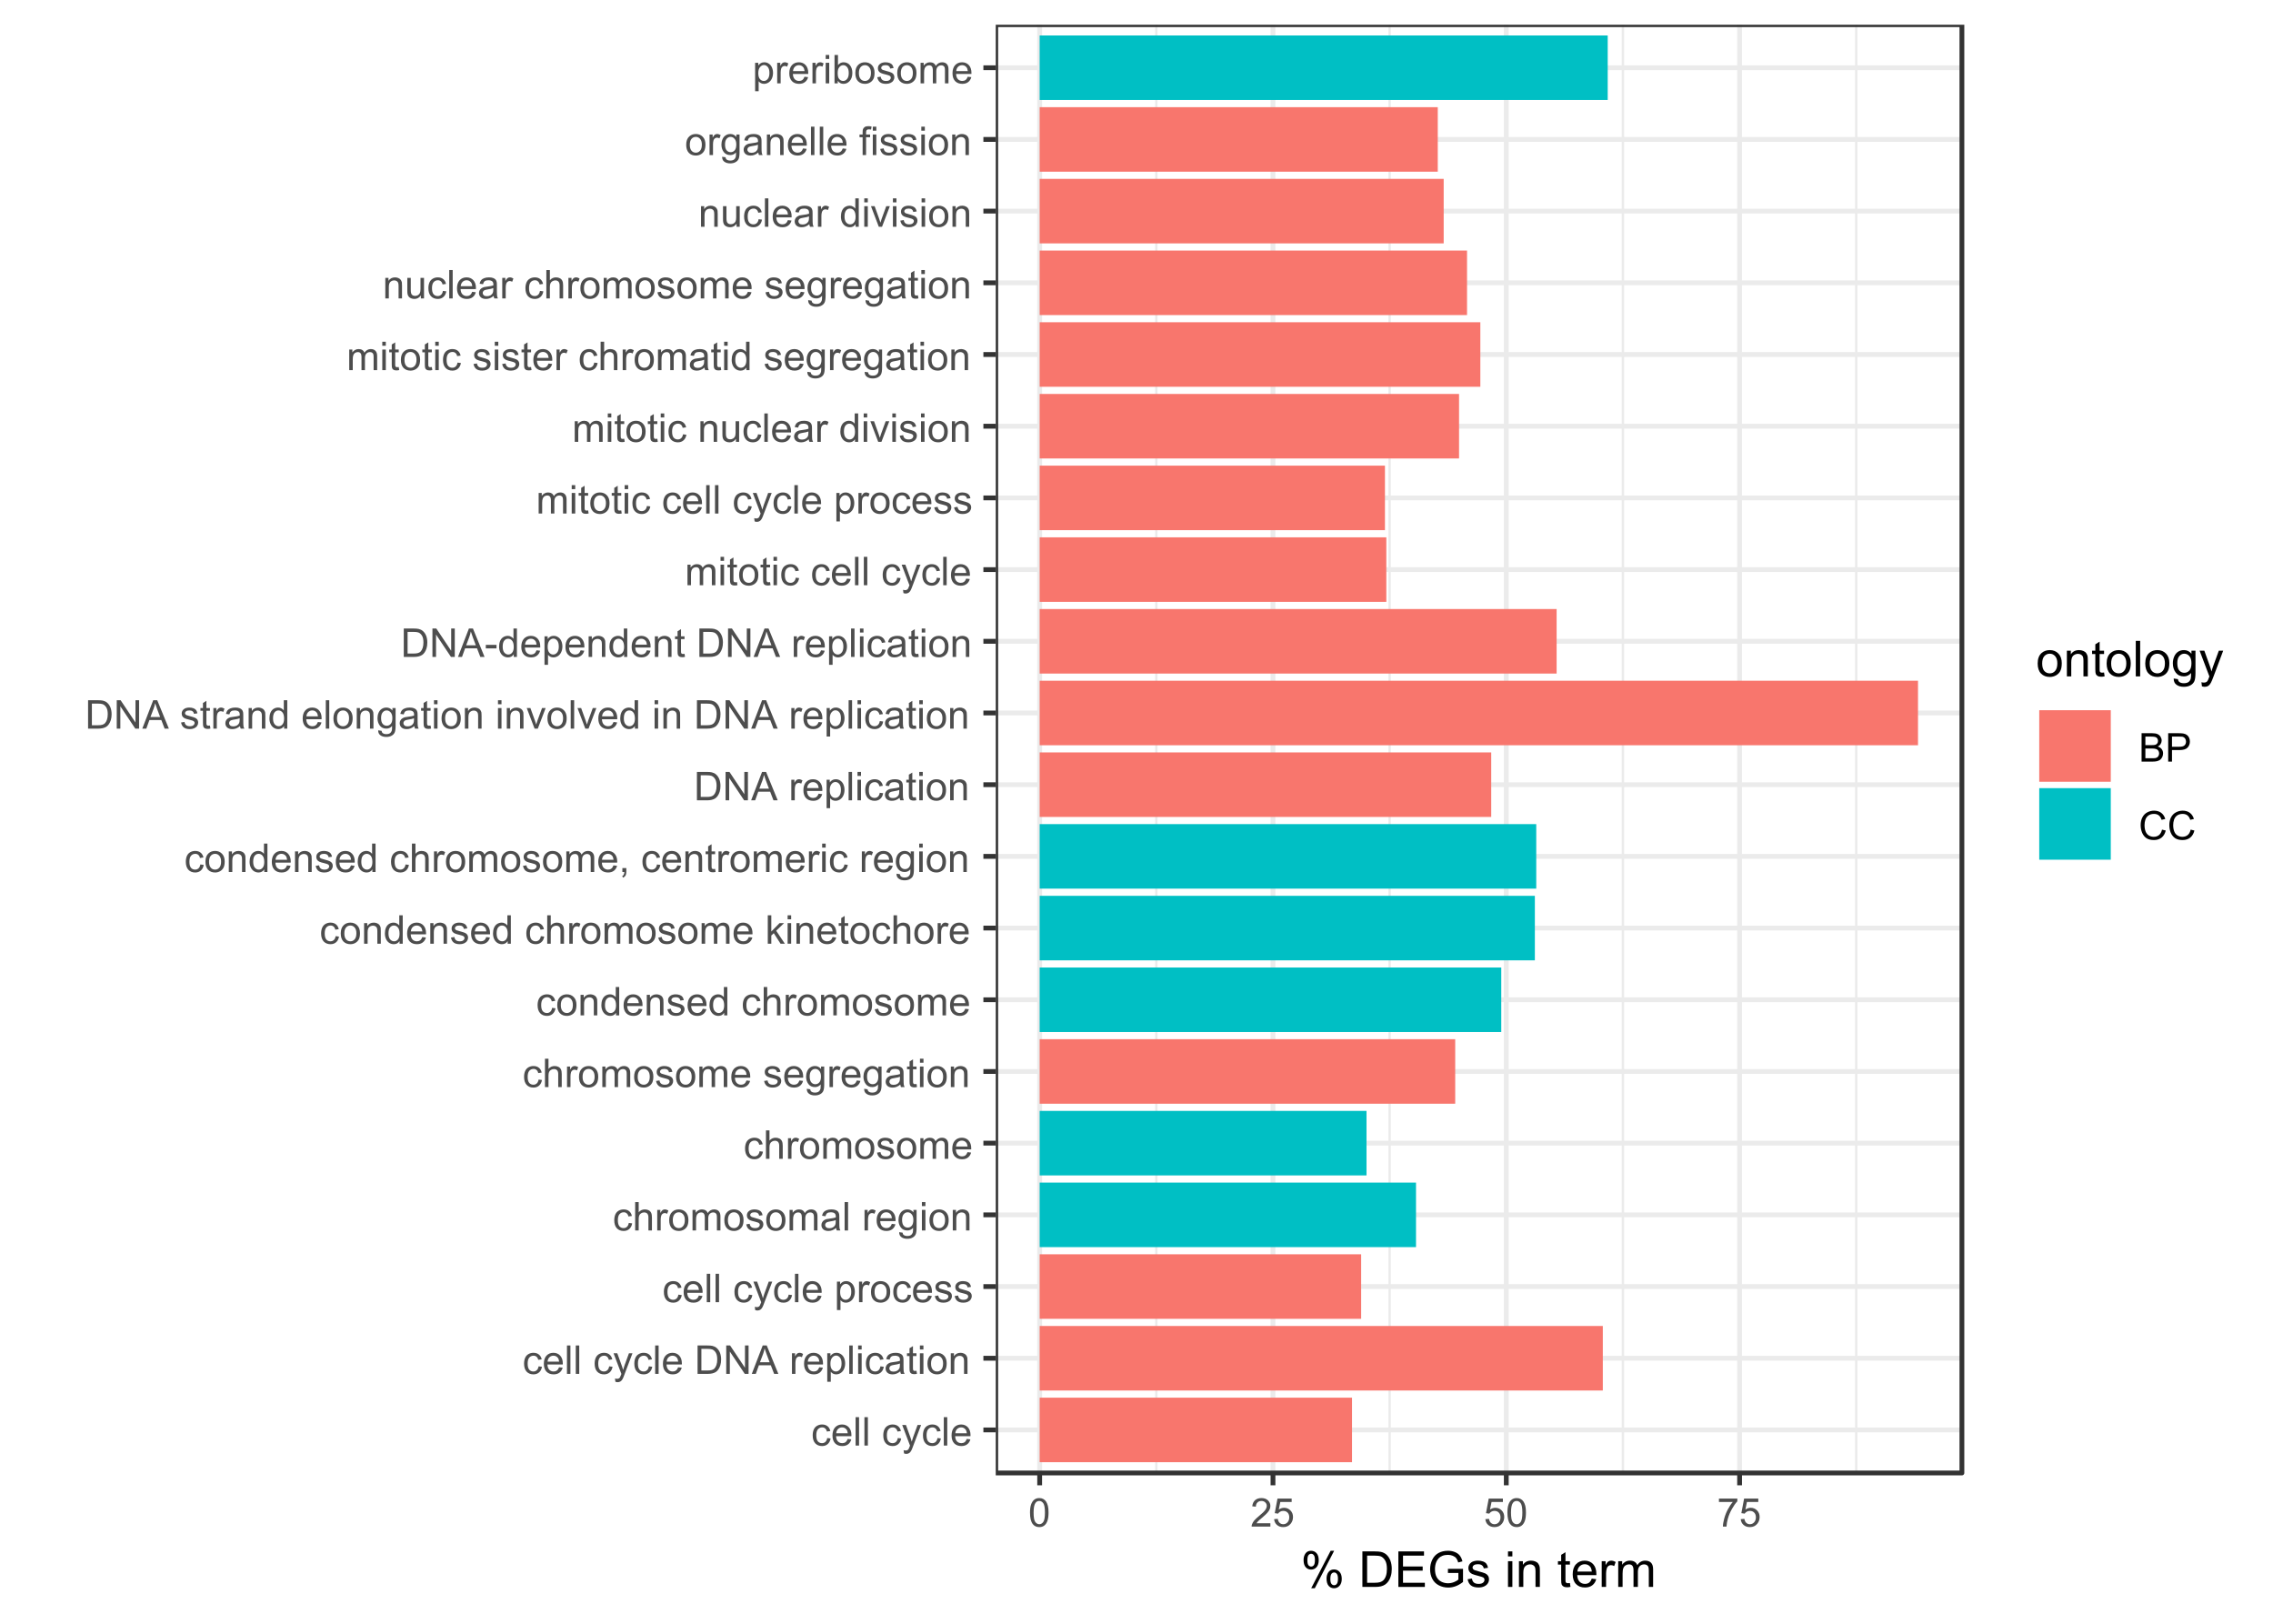 <?xml version="1.0" encoding="UTF-8"?>
<svg xmlns="http://www.w3.org/2000/svg" xmlns:xlink="http://www.w3.org/1999/xlink" width="504pt" height="360pt" viewBox="0 0 504 360" version="1.1">
<defs>
<g>
<symbol overflow="visible" id="glyph0-0">
<path style="stroke:none;" d="M 1.094 0 L 1.094 -5.5 L 5.5 -5.5 L 5.5 0 Z M 1.234 -0.141 L 5.359 -0.141 L 5.359 -5.359 L 1.234 -5.359 Z M 1.234 -0.141 "/>
</symbol>
<symbol overflow="visible" id="glyph0-1">
<path style="stroke:none;" d="M 3.562 -1.672 L 4.312 -1.578 C 4.227 -1.047 4.016 -0.629 3.672 -0.328 C 3.336 -0.035 2.922 0.109 2.422 0.109 C 1.797 0.109 1.289 -0.094 0.906 -0.5 C 0.531 -0.914 0.344 -1.504 0.344 -2.266 C 0.344 -2.754 0.422 -3.18 0.578 -3.547 C 0.742 -3.922 0.992 -4.203 1.328 -4.391 C 1.66 -4.578 2.023 -4.672 2.422 -4.672 C 2.922 -4.672 3.328 -4.539 3.641 -4.281 C 3.953 -4.031 4.156 -3.676 4.25 -3.219 L 3.484 -3.109 C 3.422 -3.41 3.297 -3.641 3.109 -3.797 C 2.93 -3.953 2.711 -4.031 2.453 -4.031 C 2.066 -4.031 1.75 -3.891 1.5 -3.609 C 1.258 -3.328 1.141 -2.883 1.141 -2.281 C 1.141 -1.664 1.254 -1.219 1.484 -0.938 C 1.723 -0.664 2.031 -0.531 2.406 -0.531 C 2.707 -0.531 2.957 -0.625 3.156 -0.812 C 3.363 -1 3.5 -1.285 3.562 -1.672 Z M 3.562 -1.672 "/>
</symbol>
<symbol overflow="visible" id="glyph0-2">
<path style="stroke:none;" d="M 3.703 -1.469 L 4.5 -1.375 C 4.375 -0.906 4.141 -0.539 3.797 -0.281 C 3.461 -0.02 3.031 0.109 2.5 0.109 C 1.832 0.109 1.301 -0.094 0.906 -0.5 C 0.52 -0.914 0.328 -1.492 0.328 -2.234 C 0.328 -3.004 0.52 -3.602 0.906 -4.031 C 1.301 -4.457 1.816 -4.672 2.453 -4.672 C 3.066 -4.672 3.566 -4.461 3.953 -4.047 C 4.336 -3.629 4.531 -3.047 4.531 -2.297 C 4.531 -2.242 4.523 -2.172 4.516 -2.078 L 1.125 -2.078 C 1.145 -1.578 1.281 -1.191 1.531 -0.922 C 1.789 -0.66 2.113 -0.531 2.5 -0.531 C 2.781 -0.531 3.02 -0.602 3.219 -0.75 C 3.426 -0.906 3.586 -1.145 3.703 -1.469 Z M 1.156 -2.719 L 3.719 -2.719 C 3.676 -3.102 3.578 -3.391 3.422 -3.578 C 3.172 -3.879 2.852 -4.031 2.469 -4.031 C 2.102 -4.031 1.801 -3.91 1.562 -3.672 C 1.32 -3.43 1.188 -3.113 1.156 -2.719 Z M 1.156 -2.719 "/>
</symbol>
<symbol overflow="visible" id="glyph0-3">
<path style="stroke:none;" d="M 0.562 0 L 0.562 -6.297 L 1.328 -6.297 L 1.328 0 Z M 0.562 0 "/>
</symbol>
<symbol overflow="visible" id="glyph0-4">
<path style="stroke:none;" d=""/>
</symbol>
<symbol overflow="visible" id="glyph0-5">
<path style="stroke:none;" d="M 0.547 1.75 L 0.453 1.031 C 0.629 1.07 0.781 1.094 0.906 1.094 C 1.07 1.094 1.207 1.062 1.312 1 C 1.414 0.945 1.5 0.867 1.562 0.766 C 1.613 0.691 1.691 0.504 1.797 0.203 C 1.816 0.16 1.844 0.098 1.875 0.016 L 0.141 -4.562 L 0.969 -4.562 L 1.922 -1.922 C 2.047 -1.586 2.156 -1.234 2.25 -0.859 C 2.344 -1.211 2.453 -1.562 2.578 -1.906 L 3.547 -4.562 L 4.328 -4.562 L 2.578 0.078 C 2.398 0.578 2.258 0.922 2.156 1.109 C 2.02 1.367 1.859 1.555 1.672 1.672 C 1.492 1.785 1.285 1.844 1.047 1.844 C 0.898 1.844 0.734 1.812 0.547 1.75 Z M 0.547 1.75 "/>
</symbol>
<symbol overflow="visible" id="glyph0-6">
<path style="stroke:none;" d="M 0.672 0 L 0.672 -6.297 L 2.844 -6.297 C 3.332 -6.297 3.707 -6.266 3.969 -6.203 C 4.332 -6.117 4.641 -5.969 4.891 -5.75 C 5.223 -5.469 5.473 -5.109 5.641 -4.672 C 5.805 -4.242 5.891 -3.75 5.891 -3.188 C 5.891 -2.707 5.832 -2.281 5.719 -1.906 C 5.602 -1.539 5.457 -1.234 5.281 -0.984 C 5.113 -0.742 4.926 -0.555 4.719 -0.422 C 4.508 -0.285 4.254 -0.18 3.953 -0.109 C 3.66 -0.035 3.328 0 2.953 0 Z M 1.516 -0.75 L 2.859 -0.75 C 3.273 -0.75 3.598 -0.785 3.828 -0.859 C 4.066 -0.93 4.258 -1.039 4.406 -1.188 C 4.594 -1.383 4.742 -1.648 4.859 -1.984 C 4.973 -2.316 5.031 -2.723 5.031 -3.203 C 5.031 -3.859 4.922 -4.363 4.703 -4.719 C 4.484 -5.07 4.219 -5.305 3.906 -5.422 C 3.688 -5.504 3.328 -5.547 2.828 -5.547 L 1.516 -5.547 Z M 1.516 -0.75 "/>
</symbol>
<symbol overflow="visible" id="glyph0-7">
<path style="stroke:none;" d="M 0.672 0 L 0.672 -6.297 L 1.531 -6.297 L 4.828 -1.359 L 4.828 -6.297 L 5.625 -6.297 L 5.625 0 L 4.781 0 L 1.469 -4.953 L 1.469 0 Z M 0.672 0 "/>
</symbol>
<symbol overflow="visible" id="glyph0-8">
<path style="stroke:none;" d="M -0.016 0 L 2.406 -6.297 L 3.297 -6.297 L 5.875 0 L 4.938 0 L 4.203 -1.906 L 1.562 -1.906 L 0.875 0 Z M 1.797 -2.578 L 3.938 -2.578 L 3.281 -4.328 C 3.082 -4.859 2.93 -5.297 2.828 -5.641 C 2.754 -5.234 2.645 -4.832 2.5 -4.438 Z M 1.797 -2.578 "/>
</symbol>
<symbol overflow="visible" id="glyph0-9">
<path style="stroke:none;" d="M 0.578 0 L 0.578 -4.562 L 1.266 -4.562 L 1.266 -3.875 C 1.441 -4.195 1.602 -4.41 1.75 -4.516 C 1.906 -4.617 2.07 -4.672 2.25 -4.672 C 2.508 -4.672 2.773 -4.586 3.047 -4.422 L 2.781 -3.703 C 2.594 -3.805 2.406 -3.859 2.219 -3.859 C 2.051 -3.859 1.898 -3.805 1.766 -3.703 C 1.629 -3.609 1.531 -3.473 1.469 -3.297 C 1.383 -3.016 1.344 -2.711 1.344 -2.391 L 1.344 0 Z M 0.578 0 "/>
</symbol>
<symbol overflow="visible" id="glyph0-10">
<path style="stroke:none;" d="M 0.578 1.75 L 0.578 -4.562 L 1.281 -4.562 L 1.281 -3.969 C 1.445 -4.195 1.633 -4.367 1.844 -4.484 C 2.051 -4.609 2.305 -4.672 2.609 -4.672 C 2.992 -4.672 3.332 -4.566 3.625 -4.359 C 3.926 -4.16 4.156 -3.879 4.312 -3.516 C 4.469 -3.148 4.547 -2.75 4.547 -2.312 C 4.547 -1.844 4.457 -1.422 4.281 -1.047 C 4.113 -0.68 3.867 -0.395 3.547 -0.188 C 3.234 0.008 2.898 0.109 2.547 0.109 C 2.297 0.109 2.066 0.055 1.859 -0.047 C 1.648 -0.16 1.484 -0.301 1.359 -0.469 L 1.359 1.75 Z M 1.281 -2.25 C 1.281 -1.664 1.398 -1.234 1.641 -0.953 C 1.879 -0.672 2.164 -0.531 2.5 -0.531 C 2.844 -0.531 3.133 -0.676 3.375 -0.969 C 3.625 -1.258 3.75 -1.707 3.75 -2.312 C 3.75 -2.895 3.629 -3.332 3.391 -3.625 C 3.148 -3.914 2.863 -4.062 2.531 -4.062 C 2.207 -4.062 1.914 -3.906 1.656 -3.594 C 1.406 -3.289 1.281 -2.844 1.281 -2.25 Z M 1.281 -2.25 "/>
</symbol>
<symbol overflow="visible" id="glyph0-11">
<path style="stroke:none;" d="M 0.578 -5.406 L 0.578 -6.297 L 1.359 -6.297 L 1.359 -5.406 Z M 0.578 0 L 0.578 -4.562 L 1.359 -4.562 L 1.359 0 Z M 0.578 0 "/>
</symbol>
<symbol overflow="visible" id="glyph0-12">
<path style="stroke:none;" d="M 3.562 -0.562 C 3.27 -0.32 2.988 -0.148 2.719 -0.047 C 2.457 0.055 2.176 0.109 1.875 0.109 C 1.375 0.109 0.988 -0.008 0.719 -0.25 C 0.445 -0.5 0.312 -0.816 0.312 -1.203 C 0.312 -1.422 0.363 -1.625 0.469 -1.812 C 0.57 -2 0.703 -2.145 0.859 -2.25 C 1.023 -2.363 1.211 -2.453 1.422 -2.516 C 1.578 -2.555 1.805 -2.594 2.109 -2.625 C 2.734 -2.695 3.191 -2.785 3.484 -2.891 C 3.492 -2.992 3.5 -3.062 3.5 -3.094 C 3.5 -3.406 3.426 -3.629 3.281 -3.766 C 3.082 -3.941 2.785 -4.031 2.391 -4.031 C 2.023 -4.031 1.754 -3.961 1.578 -3.828 C 1.41 -3.703 1.285 -3.477 1.203 -3.156 L 0.453 -3.266 C 0.516 -3.586 0.625 -3.848 0.781 -4.047 C 0.945 -4.242 1.176 -4.395 1.469 -4.5 C 1.77 -4.613 2.117 -4.672 2.516 -4.672 C 2.898 -4.672 3.211 -4.625 3.453 -4.531 C 3.703 -4.438 3.883 -4.316 4 -4.172 C 4.113 -4.035 4.191 -3.863 4.234 -3.656 C 4.266 -3.52 4.281 -3.281 4.281 -2.938 L 4.281 -1.906 C 4.281 -1.188 4.297 -0.734 4.328 -0.547 C 4.359 -0.359 4.422 -0.176 4.516 0 L 3.719 0 C 3.633 -0.156 3.582 -0.344 3.562 -0.562 Z M 3.484 -2.297 C 3.211 -2.18 2.797 -2.082 2.234 -2 C 1.91 -1.945 1.68 -1.891 1.547 -1.828 C 1.422 -1.773 1.32 -1.691 1.25 -1.578 C 1.176 -1.473 1.141 -1.352 1.141 -1.219 C 1.141 -1.02 1.219 -0.848 1.375 -0.703 C 1.531 -0.566 1.758 -0.5 2.062 -0.5 C 2.363 -0.5 2.629 -0.562 2.859 -0.688 C 3.086 -0.82 3.258 -1.004 3.375 -1.234 C 3.445 -1.41 3.484 -1.664 3.484 -2 Z M 3.484 -2.297 "/>
</symbol>
<symbol overflow="visible" id="glyph0-13">
<path style="stroke:none;" d="M 2.266 -0.688 L 2.375 -0.016 C 2.156 0.035 1.961 0.062 1.797 0.062 C 1.516 0.062 1.297 0.02 1.141 -0.062 C 0.984 -0.156 0.875 -0.273 0.812 -0.422 C 0.75 -0.566 0.719 -0.867 0.719 -1.328 L 0.719 -3.953 L 0.156 -3.953 L 0.156 -4.562 L 0.719 -4.562 L 0.719 -5.688 L 1.484 -6.156 L 1.484 -4.562 L 2.266 -4.562 L 2.266 -3.953 L 1.484 -3.953 L 1.484 -1.297 C 1.484 -1.078 1.5 -0.93 1.531 -0.859 C 1.562 -0.797 1.602 -0.742 1.656 -0.703 C 1.719 -0.672 1.805 -0.656 1.922 -0.656 C 2.016 -0.656 2.129 -0.664 2.266 -0.688 Z M 2.266 -0.688 "/>
</symbol>
<symbol overflow="visible" id="glyph0-14">
<path style="stroke:none;" d="M 0.297 -2.281 C 0.297 -3.125 0.531 -3.75 1 -4.156 C 1.383 -4.5 1.863 -4.672 2.438 -4.672 C 3.062 -4.672 3.57 -4.461 3.969 -4.047 C 4.363 -3.641 4.562 -3.07 4.562 -2.344 C 4.562 -1.758 4.473 -1.297 4.297 -0.953 C 4.117 -0.617 3.863 -0.359 3.531 -0.172 C 3.195 0.016 2.832 0.109 2.438 0.109 C 1.789 0.109 1.27 -0.094 0.875 -0.5 C 0.488 -0.914 0.297 -1.508 0.297 -2.281 Z M 1.094 -2.281 C 1.094 -1.695 1.219 -1.258 1.469 -0.969 C 1.719 -0.676 2.039 -0.531 2.438 -0.531 C 2.812 -0.531 3.125 -0.676 3.375 -0.969 C 3.633 -1.258 3.766 -1.707 3.766 -2.312 C 3.766 -2.875 3.633 -3.301 3.375 -3.594 C 3.125 -3.883 2.812 -4.031 2.438 -4.031 C 2.039 -4.031 1.719 -3.883 1.469 -3.594 C 1.219 -3.301 1.094 -2.863 1.094 -2.281 Z M 1.094 -2.281 "/>
</symbol>
<symbol overflow="visible" id="glyph0-15">
<path style="stroke:none;" d="M 0.578 0 L 0.578 -4.562 L 1.281 -4.562 L 1.281 -3.906 C 1.613 -4.414 2.098 -4.672 2.734 -4.672 C 3.004 -4.672 3.254 -4.617 3.484 -4.516 C 3.711 -4.422 3.883 -4.289 4 -4.125 C 4.113 -3.969 4.195 -3.781 4.25 -3.562 C 4.27 -3.414 4.281 -3.164 4.281 -2.812 L 4.281 0 L 3.516 0 L 3.516 -2.781 C 3.516 -3.094 3.484 -3.328 3.422 -3.484 C 3.359 -3.641 3.25 -3.766 3.094 -3.859 C 2.945 -3.953 2.77 -4 2.562 -4 C 2.238 -4 1.957 -3.895 1.719 -3.688 C 1.477 -3.477 1.359 -3.078 1.359 -2.484 L 1.359 0 Z M 0.578 0 "/>
</symbol>
<symbol overflow="visible" id="glyph0-16">
<path style="stroke:none;" d="M 0.266 -1.359 L 1.031 -1.484 C 1.07 -1.172 1.191 -0.93 1.391 -0.766 C 1.586 -0.609 1.863 -0.531 2.219 -0.531 C 2.57 -0.531 2.832 -0.602 3 -0.75 C 3.176 -0.895 3.266 -1.066 3.266 -1.266 C 3.266 -1.43 3.188 -1.566 3.031 -1.672 C 2.926 -1.742 2.664 -1.832 2.25 -1.938 C 1.676 -2.07 1.281 -2.191 1.062 -2.297 C 0.844 -2.41 0.676 -2.555 0.562 -2.734 C 0.457 -2.922 0.406 -3.125 0.406 -3.344 C 0.406 -3.551 0.445 -3.738 0.531 -3.906 C 0.625 -4.082 0.754 -4.227 0.922 -4.344 C 1.035 -4.438 1.195 -4.516 1.406 -4.578 C 1.613 -4.641 1.836 -4.672 2.078 -4.672 C 2.43 -4.672 2.742 -4.617 3.016 -4.516 C 3.285 -4.41 3.484 -4.27 3.609 -4.094 C 3.742 -3.914 3.836 -3.68 3.891 -3.391 L 3.125 -3.281 C 3.094 -3.52 2.992 -3.703 2.828 -3.828 C 2.66 -3.961 2.43 -4.031 2.141 -4.031 C 1.785 -4.031 1.531 -3.969 1.375 -3.844 C 1.219 -3.727 1.141 -3.594 1.141 -3.438 C 1.141 -3.344 1.172 -3.254 1.234 -3.172 C 1.297 -3.086 1.395 -3.02 1.531 -2.969 C 1.613 -2.938 1.844 -2.867 2.219 -2.766 C 2.77 -2.617 3.148 -2.5 3.359 -2.406 C 3.578 -2.312 3.75 -2.176 3.875 -2 C 4 -1.82 4.062 -1.602 4.062 -1.344 C 4.062 -1.082 3.984 -0.836 3.828 -0.609 C 3.68 -0.379 3.461 -0.203 3.172 -0.078 C 2.891 0.047 2.57 0.109 2.219 0.109 C 1.625 0.109 1.172 -0.016 0.859 -0.266 C 0.555 -0.516 0.359 -0.879 0.266 -1.359 Z M 0.266 -1.359 "/>
</symbol>
<symbol overflow="visible" id="glyph0-17">
<path style="stroke:none;" d="M 0.578 0 L 0.578 -6.297 L 1.359 -6.297 L 1.359 -4.031 C 1.711 -4.457 2.164 -4.672 2.719 -4.672 C 3.051 -4.672 3.344 -4.602 3.594 -4.469 C 3.844 -4.332 4.02 -4.145 4.125 -3.906 C 4.238 -3.676 4.297 -3.336 4.297 -2.891 L 4.297 0 L 3.516 0 L 3.516 -2.891 C 3.516 -3.273 3.43 -3.555 3.266 -3.734 C 3.098 -3.91 2.863 -4 2.562 -4 C 2.332 -4 2.113 -3.938 1.906 -3.812 C 1.707 -3.695 1.566 -3.535 1.484 -3.328 C 1.398 -3.129 1.359 -2.852 1.359 -2.5 L 1.359 0 Z M 0.578 0 "/>
</symbol>
<symbol overflow="visible" id="glyph0-18">
<path style="stroke:none;" d="M 0.578 0 L 0.578 -4.562 L 1.266 -4.562 L 1.266 -3.922 C 1.41 -4.141 1.602 -4.316 1.844 -4.453 C 2.082 -4.598 2.352 -4.672 2.656 -4.672 C 2.988 -4.672 3.266 -4.598 3.484 -4.453 C 3.703 -4.316 3.852 -4.117 3.938 -3.859 C 4.301 -4.398 4.773 -4.672 5.359 -4.672 C 5.805 -4.672 6.148 -4.539 6.391 -4.281 C 6.641 -4.031 6.766 -3.645 6.766 -3.125 L 6.766 0 L 5.984 0 L 5.984 -2.875 C 5.984 -3.188 5.957 -3.41 5.906 -3.547 C 5.863 -3.68 5.773 -3.789 5.641 -3.875 C 5.516 -3.957 5.363 -4 5.188 -4 C 4.863 -4 4.594 -3.891 4.375 -3.672 C 4.164 -3.461 4.062 -3.125 4.062 -2.656 L 4.062 0 L 3.297 0 L 3.297 -2.969 C 3.297 -3.312 3.227 -3.566 3.094 -3.734 C 2.969 -3.91 2.766 -4 2.484 -4 C 2.266 -4 2.062 -3.941 1.875 -3.828 C 1.695 -3.711 1.566 -3.539 1.484 -3.312 C 1.398 -3.094 1.359 -2.773 1.359 -2.359 L 1.359 0 Z M 0.578 0 "/>
</symbol>
<symbol overflow="visible" id="glyph0-19">
<path style="stroke:none;" d="M 0.438 0.375 L 1.188 0.484 C 1.219 0.723 1.305 0.895 1.453 1 C 1.641 1.145 1.898 1.219 2.234 1.219 C 2.598 1.219 2.875 1.145 3.062 1 C 3.258 0.852 3.395 0.648 3.469 0.391 C 3.5 0.234 3.516 -0.094 3.516 -0.594 C 3.18 -0.195 2.758 0 2.25 0 C 1.625 0 1.141 -0.223 0.797 -0.672 C 0.453 -1.129 0.281 -1.676 0.281 -2.312 C 0.281 -2.738 0.359 -3.133 0.516 -3.5 C 0.672 -3.875 0.898 -4.16 1.203 -4.359 C 1.504 -4.566 1.859 -4.672 2.266 -4.672 C 2.797 -4.672 3.238 -4.453 3.594 -4.016 L 3.594 -4.562 L 4.297 -4.562 L 4.297 -0.625 C 4.297 0.094 4.223 0.598 4.078 0.891 C 3.941 1.18 3.711 1.41 3.391 1.578 C 3.078 1.754 2.691 1.844 2.234 1.844 C 1.691 1.844 1.254 1.719 0.922 1.469 C 0.586 1.227 0.426 0.863 0.438 0.375 Z M 1.078 -2.359 C 1.078 -1.766 1.195 -1.328 1.438 -1.047 C 1.676 -0.773 1.973 -0.641 2.328 -0.641 C 2.68 -0.641 2.977 -0.773 3.219 -1.047 C 3.457 -1.316 3.578 -1.75 3.578 -2.344 C 3.578 -2.895 3.453 -3.312 3.203 -3.594 C 2.961 -3.883 2.664 -4.031 2.312 -4.031 C 1.969 -4.031 1.676 -3.891 1.438 -3.609 C 1.195 -3.328 1.078 -2.91 1.078 -2.359 Z M 1.078 -2.359 "/>
</symbol>
<symbol overflow="visible" id="glyph0-20">
<path style="stroke:none;" d="M 3.547 0 L 3.547 -0.578 C 3.254 -0.117 2.828 0.109 2.266 0.109 C 1.898 0.109 1.562 0.008 1.25 -0.188 C 0.945 -0.395 0.711 -0.676 0.547 -1.031 C 0.379 -1.395 0.297 -1.812 0.297 -2.281 C 0.297 -2.727 0.367 -3.141 0.516 -3.516 C 0.672 -3.891 0.898 -4.176 1.203 -4.375 C 1.516 -4.57 1.859 -4.672 2.234 -4.672 C 2.504 -4.672 2.742 -4.609 2.953 -4.484 C 3.172 -4.367 3.348 -4.219 3.484 -4.031 L 3.484 -6.297 L 4.25 -6.297 L 4.25 0 Z M 1.094 -2.281 C 1.094 -1.695 1.211 -1.258 1.453 -0.969 C 1.703 -0.676 2 -0.531 2.344 -0.531 C 2.676 -0.531 2.957 -0.664 3.188 -0.938 C 3.426 -1.219 3.547 -1.645 3.547 -2.219 C 3.547 -2.844 3.426 -3.301 3.188 -3.594 C 2.945 -3.883 2.648 -4.031 2.297 -4.031 C 1.953 -4.031 1.664 -3.891 1.438 -3.609 C 1.207 -3.328 1.094 -2.883 1.094 -2.281 Z M 1.094 -2.281 "/>
</symbol>
<symbol overflow="visible" id="glyph0-21">
<path style="stroke:none;" d="M 0.578 0 L 0.578 -6.297 L 1.359 -6.297 L 1.359 -2.703 L 3.188 -4.562 L 4.188 -4.562 L 2.438 -2.875 L 4.359 0 L 3.406 0 L 1.906 -2.328 L 1.359 -1.812 L 1.359 0 Z M 0.578 0 "/>
</symbol>
<symbol overflow="visible" id="glyph0-22">
<path style="stroke:none;" d="M 0.781 0 L 0.781 -0.875 L 1.656 -0.875 L 1.656 0 C 1.656 0.32 1.598 0.582 1.484 0.781 C 1.367 0.977 1.188 1.133 0.938 1.25 L 0.734 0.922 C 0.891 0.848 1.004 0.738 1.078 0.594 C 1.16 0.457 1.207 0.258 1.219 0 Z M 0.781 0 "/>
</symbol>
<symbol overflow="visible" id="glyph0-23">
<path style="stroke:none;" d="M 1.844 0 L 0.109 -4.562 L 0.922 -4.562 L 1.906 -1.828 C 2.008 -1.535 2.109 -1.227 2.203 -0.906 C 2.266 -1.145 2.359 -1.438 2.484 -1.781 L 3.5 -4.562 L 4.297 -4.562 L 2.562 0 Z M 1.844 0 "/>
</symbol>
<symbol overflow="visible" id="glyph0-24">
<path style="stroke:none;" d="M 0.281 -1.891 L 0.281 -2.672 L 2.656 -2.672 L 2.656 -1.891 Z M 0.281 -1.891 "/>
</symbol>
<symbol overflow="visible" id="glyph0-25">
<path style="stroke:none;" d="M 3.562 0 L 3.562 -0.672 C 3.207 -0.148 2.727 0.109 2.125 0.109 C 1.852 0.109 1.598 0.055 1.359 -0.047 C 1.129 -0.148 0.957 -0.281 0.844 -0.438 C 0.727 -0.594 0.648 -0.785 0.609 -1.016 C 0.578 -1.16 0.562 -1.398 0.562 -1.734 L 0.562 -4.562 L 1.328 -4.562 L 1.328 -2.031 C 1.328 -1.625 1.348 -1.352 1.391 -1.219 C 1.43 -1.008 1.531 -0.848 1.688 -0.734 C 1.844 -0.617 2.039 -0.562 2.281 -0.562 C 2.508 -0.562 2.723 -0.617 2.922 -0.734 C 3.129 -0.859 3.273 -1.02 3.359 -1.219 C 3.441 -1.426 3.484 -1.727 3.484 -2.125 L 3.484 -4.562 L 4.266 -4.562 L 4.266 0 Z M 3.562 0 "/>
</symbol>
<symbol overflow="visible" id="glyph0-26">
<path style="stroke:none;" d="M 0.766 0 L 0.766 -3.953 L 0.078 -3.953 L 0.078 -4.562 L 0.766 -4.562 L 0.766 -5.047 C 0.766 -5.348 0.789 -5.578 0.844 -5.734 C 0.914 -5.93 1.047 -6.094 1.234 -6.219 C 1.422 -6.344 1.688 -6.406 2.031 -6.406 C 2.25 -6.406 2.488 -6.379 2.75 -6.328 L 2.641 -5.656 C 2.473 -5.688 2.316 -5.703 2.172 -5.703 C 1.941 -5.703 1.773 -5.648 1.672 -5.547 C 1.578 -5.441 1.531 -5.254 1.531 -4.984 L 1.531 -4.562 L 2.422 -4.562 L 2.422 -3.953 L 1.531 -3.953 L 1.531 0 Z M 0.766 0 "/>
</symbol>
<symbol overflow="visible" id="glyph0-27">
<path style="stroke:none;" d="M 1.297 0 L 0.578 0 L 0.578 -6.297 L 1.344 -6.297 L 1.344 -4.047 C 1.676 -4.461 2.094 -4.672 2.594 -4.672 C 2.875 -4.672 3.141 -4.613 3.391 -4.5 C 3.641 -4.383 3.844 -4.223 4 -4.016 C 4.164 -3.816 4.297 -3.57 4.391 -3.281 C 4.484 -2.988 4.531 -2.676 4.531 -2.344 C 4.531 -1.562 4.336 -0.957 3.953 -0.531 C 3.566 -0.102 3.102 0.109 2.562 0.109 C 2.02 0.109 1.598 -0.117 1.297 -0.578 Z M 1.281 -2.312 C 1.281 -1.77 1.352 -1.375 1.5 -1.125 C 1.75 -0.727 2.082 -0.531 2.5 -0.531 C 2.832 -0.531 3.117 -0.676 3.359 -0.969 C 3.609 -1.258 3.734 -1.695 3.734 -2.281 C 3.734 -2.875 3.613 -3.312 3.375 -3.594 C 3.145 -3.883 2.863 -4.031 2.531 -4.031 C 2.188 -4.031 1.891 -3.883 1.641 -3.594 C 1.398 -3.301 1.281 -2.875 1.281 -2.312 Z M 1.281 -2.312 "/>
</symbol>
<symbol overflow="visible" id="glyph0-28">
<path style="stroke:none;" d="M 0.359 -3.109 C 0.359 -3.848 0.438 -4.441 0.594 -4.891 C 0.75 -5.348 0.977 -5.703 1.281 -5.953 C 1.582 -6.203 1.961 -6.328 2.422 -6.328 C 2.754 -6.328 3.047 -6.258 3.297 -6.125 C 3.555 -5.988 3.77 -5.789 3.938 -5.531 C 4.102 -5.27 4.234 -4.957 4.328 -4.594 C 4.422 -4.227 4.469 -3.734 4.469 -3.109 C 4.469 -2.367 4.391 -1.77 4.234 -1.312 C 4.086 -0.863 3.863 -0.516 3.562 -0.266 C 3.258 -0.016 2.879 0.109 2.422 0.109 C 1.805 0.109 1.328 -0.109 0.984 -0.547 C 0.566 -1.066 0.359 -1.922 0.359 -3.109 Z M 1.156 -3.109 C 1.156 -2.078 1.273 -1.391 1.516 -1.047 C 1.766 -0.703 2.066 -0.531 2.422 -0.531 C 2.773 -0.531 3.07 -0.703 3.312 -1.047 C 3.551 -1.391 3.672 -2.078 3.672 -3.109 C 3.672 -4.141 3.551 -4.828 3.312 -5.172 C 3.07 -5.516 2.77 -5.688 2.406 -5.688 C 2.051 -5.688 1.77 -5.535 1.562 -5.234 C 1.289 -4.848 1.156 -4.141 1.156 -3.109 Z M 1.156 -3.109 "/>
</symbol>
<symbol overflow="visible" id="glyph0-29">
<path style="stroke:none;" d="M 4.422 -0.75 L 4.422 0 L 0.266 0 C 0.254 -0.188 0.285 -0.363 0.359 -0.531 C 0.461 -0.82 0.629 -1.102 0.859 -1.375 C 1.098 -1.645 1.438 -1.961 1.875 -2.328 C 2.562 -2.891 3.023 -3.332 3.266 -3.656 C 3.504 -3.988 3.625 -4.301 3.625 -4.594 C 3.625 -4.895 3.516 -5.148 3.297 -5.359 C 3.078 -5.578 2.789 -5.688 2.438 -5.688 C 2.062 -5.688 1.766 -5.57 1.547 -5.344 C 1.328 -5.125 1.211 -4.816 1.203 -4.422 L 0.406 -4.5 C 0.469 -5.094 0.676 -5.547 1.031 -5.859 C 1.383 -6.172 1.859 -6.328 2.453 -6.328 C 3.055 -6.328 3.535 -6.156 3.891 -5.812 C 4.242 -5.477 4.422 -5.066 4.422 -4.578 C 4.422 -4.328 4.367 -4.078 4.266 -3.828 C 4.16 -3.586 3.988 -3.332 3.75 -3.062 C 3.508 -2.789 3.113 -2.422 2.562 -1.953 C 2.094 -1.566 1.789 -1.301 1.656 -1.156 C 1.531 -1.02 1.426 -0.883 1.344 -0.75 Z M 4.422 -0.75 "/>
</symbol>
<symbol overflow="visible" id="glyph0-30">
<path style="stroke:none;" d="M 0.359 -1.656 L 1.172 -1.719 C 1.234 -1.32 1.375 -1.023 1.594 -0.828 C 1.812 -0.629 2.078 -0.531 2.391 -0.531 C 2.766 -0.531 3.078 -0.672 3.328 -0.953 C 3.586 -1.234 3.719 -1.602 3.719 -2.062 C 3.719 -2.508 3.594 -2.859 3.344 -3.109 C 3.102 -3.359 2.781 -3.484 2.375 -3.484 C 2.125 -3.484 1.898 -3.426 1.703 -3.312 C 1.504 -3.207 1.348 -3.062 1.234 -2.875 L 0.5 -2.984 L 1.109 -6.219 L 4.25 -6.219 L 4.25 -5.469 L 1.734 -5.469 L 1.391 -3.781 C 1.766 -4.039 2.16 -4.172 2.578 -4.172 C 3.129 -4.172 3.594 -3.977 3.969 -3.594 C 4.352 -3.219 4.547 -2.734 4.547 -2.141 C 4.547 -1.566 4.379 -1.07 4.047 -0.656 C 3.641 -0.145 3.086 0.109 2.391 0.109 C 1.816 0.109 1.348 -0.051 0.984 -0.375 C 0.617 -0.695 0.41 -1.125 0.359 -1.656 Z M 0.359 -1.656 "/>
</symbol>
<symbol overflow="visible" id="glyph0-31">
<path style="stroke:none;" d="M 0.422 -5.469 L 0.422 -6.219 L 4.5 -6.219 L 4.5 -5.609 C 4.094 -5.18 3.691 -4.613 3.297 -3.906 C 2.898 -3.207 2.598 -2.484 2.391 -1.734 C 2.234 -1.203 2.133 -0.625 2.094 0 L 1.297 0 C 1.305 -0.5 1.406 -1.098 1.594 -1.797 C 1.781 -2.492 2.047 -3.164 2.391 -3.812 C 2.734 -4.469 3.102 -5.02 3.5 -5.469 Z M 0.422 -5.469 "/>
</symbol>
<symbol overflow="visible" id="glyph0-32">
<path style="stroke:none;" d="M 0.641 0 L 0.641 -6.297 L 3 -6.297 C 3.488 -6.297 3.875 -6.234 4.156 -6.109 C 4.445 -5.984 4.676 -5.785 4.844 -5.516 C 5.008 -5.254 5.094 -4.977 5.094 -4.688 C 5.094 -4.414 5.02 -4.16 4.875 -3.922 C 4.727 -3.68 4.508 -3.488 4.219 -3.344 C 4.594 -3.238 4.883 -3.051 5.094 -2.781 C 5.301 -2.508 5.406 -2.191 5.406 -1.828 C 5.406 -1.535 5.344 -1.258 5.219 -1 C 5.094 -0.75 4.938 -0.551 4.75 -0.406 C 4.562 -0.27 4.328 -0.164 4.047 -0.094 C 3.773 -0.031 3.441 0 3.047 0 Z M 1.484 -3.656 L 2.844 -3.656 C 3.207 -3.656 3.473 -3.676 3.641 -3.719 C 3.848 -3.781 4.004 -3.883 4.109 -4.031 C 4.223 -4.176 4.281 -4.363 4.281 -4.594 C 4.281 -4.801 4.227 -4.984 4.125 -5.141 C 4.02 -5.297 3.875 -5.398 3.688 -5.453 C 3.508 -5.516 3.191 -5.547 2.734 -5.547 L 1.484 -5.547 Z M 1.484 -0.75 L 3.047 -0.75 C 3.316 -0.75 3.504 -0.754 3.609 -0.766 C 3.805 -0.805 3.969 -0.863 4.094 -0.938 C 4.219 -1.02 4.32 -1.141 4.406 -1.297 C 4.488 -1.453 4.531 -1.629 4.531 -1.828 C 4.531 -2.055 4.469 -2.258 4.344 -2.438 C 4.227 -2.613 4.062 -2.734 3.844 -2.797 C 3.633 -2.867 3.332 -2.906 2.938 -2.906 L 1.484 -2.906 Z M 1.484 -0.75 "/>
</symbol>
<symbol overflow="visible" id="glyph0-33">
<path style="stroke:none;" d="M 0.672 0 L 0.672 -6.297 L 3.047 -6.297 C 3.473 -6.297 3.797 -6.273 4.016 -6.234 C 4.316 -6.18 4.57 -6.082 4.781 -5.938 C 5 -5.789 5.172 -5.586 5.297 -5.328 C 5.422 -5.066 5.484 -4.781 5.484 -4.469 C 5.484 -3.938 5.312 -3.484 4.969 -3.109 C 4.633 -2.742 4.02 -2.562 3.125 -2.562 L 1.516 -2.562 L 1.516 0 Z M 1.516 -3.297 L 3.141 -3.297 C 3.68 -3.297 4.062 -3.395 4.281 -3.594 C 4.508 -3.801 4.625 -4.086 4.625 -4.453 C 4.625 -4.711 4.555 -4.938 4.422 -5.125 C 4.297 -5.312 4.125 -5.438 3.906 -5.5 C 3.758 -5.531 3.5 -5.547 3.125 -5.547 L 1.516 -5.547 Z M 1.516 -3.297 "/>
</symbol>
<symbol overflow="visible" id="glyph0-34">
<path style="stroke:none;" d="M 5.172 -2.203 L 6 -2 C 5.832 -1.312 5.52 -0.785 5.062 -0.422 C 4.602 -0.066 4.047 0.109 3.391 0.109 C 2.711 0.109 2.16 -0.023 1.734 -0.297 C 1.316 -0.578 0.992 -0.977 0.766 -1.5 C 0.547 -2.031 0.438 -2.598 0.438 -3.203 C 0.438 -3.848 0.562 -4.414 0.812 -4.906 C 1.062 -5.395 1.414 -5.766 1.875 -6.016 C 2.344 -6.273 2.852 -6.406 3.406 -6.406 C 4.039 -6.406 4.57 -6.242 5 -5.922 C 5.426 -5.598 5.723 -5.145 5.891 -4.562 L 5.078 -4.375 C 4.93 -4.832 4.719 -5.164 4.438 -5.375 C 4.164 -5.582 3.816 -5.688 3.391 -5.688 C 2.91 -5.688 2.504 -5.57 2.172 -5.344 C 1.848 -5.113 1.617 -4.801 1.484 -4.406 C 1.359 -4.02 1.297 -3.617 1.297 -3.203 C 1.297 -2.66 1.375 -2.191 1.531 -1.797 C 1.688 -1.398 1.926 -1.102 2.25 -0.906 C 2.582 -0.707 2.941 -0.609 3.328 -0.609 C 3.797 -0.609 4.191 -0.738 4.516 -1 C 4.836 -1.27 5.055 -1.672 5.172 -2.203 Z M 5.172 -2.203 "/>
</symbol>
<symbol overflow="visible" id="glyph1-0">
<path style="stroke:none;" d="M 1.375 0 L 1.375 -6.875 L 6.875 -6.875 L 6.875 0 Z M 1.547 -0.172 L 6.703 -0.172 L 6.703 -6.703 L 1.547 -6.703 Z M 1.547 -0.172 "/>
</symbol>
<symbol overflow="visible" id="glyph1-1">
<path style="stroke:none;" d="M 0.641 -5.984 C 0.641 -6.547 0.781 -7.023 1.062 -7.422 C 1.344 -7.816 1.754 -8.016 2.297 -8.016 C 2.785 -8.016 3.191 -7.836 3.516 -7.484 C 3.836 -7.129 4 -6.609 4 -5.922 C 4 -5.254 3.836 -4.738 3.516 -4.375 C 3.191 -4.02 2.785 -3.844 2.297 -3.844 C 1.828 -3.844 1.43 -4.02 1.109 -4.375 C 0.797 -4.727 0.641 -5.266 0.641 -5.984 Z M 2.328 -7.344 C 2.078 -7.344 1.875 -7.238 1.719 -7.031 C 1.562 -6.82 1.484 -6.441 1.484 -5.891 C 1.484 -5.379 1.562 -5.02 1.719 -4.812 C 1.883 -4.613 2.086 -4.516 2.328 -4.516 C 2.566 -4.516 2.766 -4.617 2.922 -4.828 C 3.078 -5.035 3.156 -5.414 3.156 -5.969 C 3.156 -6.469 3.078 -6.82 2.922 -7.031 C 2.766 -7.238 2.566 -7.344 2.328 -7.344 Z M 2.328 0.297 L 6.641 -8.016 L 7.422 -8.016 L 3.125 0.297 Z M 5.734 -1.844 C 5.734 -2.414 5.875 -2.895 6.156 -3.281 C 6.438 -3.676 6.848 -3.875 7.391 -3.875 C 7.879 -3.875 8.285 -3.695 8.609 -3.344 C 8.941 -2.988 9.109 -2.469 9.109 -1.781 C 9.109 -1.125 8.941 -0.613 8.609 -0.25 C 8.285 0.113 7.879 0.297 7.391 0.297 C 6.922 0.297 6.523 0.117 6.203 -0.234 C 5.891 -0.598 5.734 -1.133 5.734 -1.844 Z M 7.422 -3.203 C 7.172 -3.203 6.969 -3.098 6.812 -2.891 C 6.656 -2.68 6.578 -2.301 6.578 -1.75 C 6.578 -1.25 6.656 -0.895 6.812 -0.688 C 6.977 -0.477 7.176 -0.375 7.406 -0.375 C 7.656 -0.375 7.859 -0.477 8.016 -0.688 C 8.18 -0.895 8.266 -1.273 8.266 -1.828 C 8.266 -2.336 8.18 -2.691 8.016 -2.891 C 7.859 -3.098 7.66 -3.203 7.422 -3.203 Z M 7.422 -3.203 "/>
</symbol>
<symbol overflow="visible" id="glyph1-2">
<path style="stroke:none;" d=""/>
</symbol>
<symbol overflow="visible" id="glyph1-3">
<path style="stroke:none;" d="M 0.844 0 L 0.844 -7.875 L 3.562 -7.875 C 4.176 -7.875 4.645 -7.836 4.969 -7.766 C 5.414 -7.66 5.801 -7.473 6.125 -7.203 C 6.531 -6.848 6.836 -6.395 7.047 -5.844 C 7.254 -5.301 7.359 -4.68 7.359 -3.984 C 7.359 -3.379 7.285 -2.848 7.141 -2.391 C 7.004 -1.93 6.828 -1.551 6.609 -1.25 C 6.391 -0.945 6.148 -0.707 5.891 -0.531 C 5.629 -0.352 5.316 -0.219 4.953 -0.125 C 4.586 -0.039 4.164 0 3.688 0 Z M 1.891 -0.922 L 3.578 -0.922 C 4.086 -0.922 4.488 -0.969 4.781 -1.062 C 5.082 -1.164 5.32 -1.305 5.5 -1.484 C 5.75 -1.734 5.941 -2.066 6.078 -2.484 C 6.211 -2.898 6.281 -3.406 6.281 -4 C 6.281 -4.82 6.145 -5.453 5.875 -5.891 C 5.602 -6.336 5.273 -6.633 4.891 -6.781 C 4.609 -6.883 4.16 -6.938 3.547 -6.938 L 1.891 -6.938 Z M 1.891 -0.922 "/>
</symbol>
<symbol overflow="visible" id="glyph1-4">
<path style="stroke:none;" d="M 0.875 0 L 0.875 -7.875 L 6.562 -7.875 L 6.562 -6.938 L 1.906 -6.938 L 1.906 -4.531 L 6.266 -4.531 L 6.266 -3.609 L 1.906 -3.609 L 1.906 -0.922 L 6.75 -0.922 L 6.75 0 Z M 0.875 0 "/>
</symbol>
<symbol overflow="visible" id="glyph1-5">
<path style="stroke:none;" d="M 4.531 -3.094 L 4.531 -4.016 L 7.875 -4.016 L 7.875 -1.094 C 7.352 -0.688 6.82 -0.379 6.281 -0.172 C 5.738 0.035 5.18 0.141 4.609 0.141 C 3.836 0.141 3.133 -0.023 2.5 -0.359 C 1.863 -0.691 1.383 -1.172 1.062 -1.797 C 0.738 -2.422 0.578 -3.125 0.578 -3.906 C 0.578 -4.664 0.738 -5.379 1.062 -6.047 C 1.383 -6.711 1.848 -7.207 2.453 -7.531 C 3.055 -7.852 3.75 -8.016 4.531 -8.016 C 5.094 -8.016 5.602 -7.922 6.062 -7.734 C 6.531 -7.547 6.895 -7.285 7.156 -6.953 C 7.414 -6.629 7.613 -6.203 7.75 -5.672 L 6.812 -5.422 C 6.695 -5.816 6.551 -6.129 6.375 -6.359 C 6.195 -6.586 5.941 -6.77 5.609 -6.906 C 5.285 -7.039 4.926 -7.109 4.531 -7.109 C 4.051 -7.109 3.641 -7.035 3.297 -6.891 C 2.953 -6.754 2.672 -6.566 2.453 -6.328 C 2.242 -6.086 2.078 -5.828 1.953 -5.547 C 1.754 -5.055 1.656 -4.531 1.656 -3.969 C 1.656 -3.258 1.773 -2.672 2.016 -2.203 C 2.266 -1.734 2.617 -1.383 3.078 -1.156 C 3.535 -0.926 4.023 -0.812 4.547 -0.812 C 4.992 -0.812 5.43 -0.895 5.859 -1.062 C 6.297 -1.238 6.625 -1.426 6.844 -1.625 L 6.844 -3.094 Z M 4.531 -3.094 "/>
</symbol>
<symbol overflow="visible" id="glyph1-6">
<path style="stroke:none;" d="M 0.344 -1.703 L 1.297 -1.859 C 1.348 -1.473 1.492 -1.176 1.734 -0.969 C 1.984 -0.77 2.328 -0.672 2.766 -0.672 C 3.211 -0.672 3.539 -0.758 3.75 -0.938 C 3.969 -1.113 4.078 -1.328 4.078 -1.578 C 4.078 -1.797 3.984 -1.969 3.797 -2.094 C 3.66 -2.176 3.332 -2.285 2.812 -2.422 C 2.102 -2.598 1.609 -2.75 1.328 -2.875 C 1.055 -3.008 0.848 -3.191 0.703 -3.422 C 0.566 -3.648 0.5 -3.906 0.5 -4.188 C 0.5 -4.445 0.555 -4.68 0.672 -4.891 C 0.785 -5.109 0.945 -5.289 1.156 -5.438 C 1.301 -5.551 1.504 -5.645 1.766 -5.719 C 2.023 -5.789 2.301 -5.828 2.594 -5.828 C 3.039 -5.828 3.43 -5.766 3.766 -5.641 C 4.109 -5.516 4.359 -5.336 4.516 -5.109 C 4.68 -4.891 4.797 -4.598 4.859 -4.234 L 3.922 -4.109 C 3.867 -4.398 3.738 -4.625 3.531 -4.781 C 3.332 -4.945 3.047 -5.031 2.672 -5.031 C 2.223 -5.031 1.906 -4.957 1.719 -4.812 C 1.531 -4.664 1.438 -4.492 1.438 -4.297 C 1.438 -4.172 1.473 -4.062 1.547 -3.969 C 1.629 -3.863 1.754 -3.773 1.922 -3.703 C 2.016 -3.672 2.301 -3.586 2.781 -3.453 C 3.457 -3.273 3.93 -3.129 4.203 -3.016 C 4.473 -2.898 4.688 -2.727 4.844 -2.5 C 5 -2.281 5.078 -2.004 5.078 -1.672 C 5.078 -1.348 4.984 -1.047 4.797 -0.766 C 4.609 -0.484 4.336 -0.266 3.984 -0.109 C 3.629 0.047 3.227 0.125 2.781 0.125 C 2.039 0.125 1.473 -0.023 1.078 -0.328 C 0.691 -0.641 0.445 -1.098 0.344 -1.703 Z M 0.344 -1.703 "/>
</symbol>
<symbol overflow="visible" id="glyph1-7">
<path style="stroke:none;" d="M 0.734 -6.766 L 0.734 -7.875 L 1.703 -7.875 L 1.703 -6.766 Z M 0.734 0 L 0.734 -5.703 L 1.703 -5.703 L 1.703 0 Z M 0.734 0 "/>
</symbol>
<symbol overflow="visible" id="glyph1-8">
<path style="stroke:none;" d="M 0.719 0 L 0.719 -5.703 L 1.594 -5.703 L 1.594 -4.891 C 2.008 -5.516 2.613 -5.828 3.406 -5.828 C 3.75 -5.828 4.066 -5.766 4.359 -5.641 C 4.648 -5.523 4.863 -5.363 5 -5.156 C 5.145 -4.957 5.25 -4.723 5.312 -4.453 C 5.344 -4.266 5.359 -3.945 5.359 -3.5 L 5.359 0 L 4.391 0 L 4.391 -3.469 C 4.391 -3.863 4.352 -4.156 4.281 -4.344 C 4.207 -4.539 4.07 -4.695 3.875 -4.812 C 3.688 -4.938 3.461 -5 3.203 -5 C 2.797 -5 2.441 -4.867 2.141 -4.609 C 1.836 -4.348 1.688 -3.848 1.688 -3.109 L 1.688 0 Z M 0.719 0 "/>
</symbol>
<symbol overflow="visible" id="glyph1-9">
<path style="stroke:none;" d="M 2.844 -0.859 L 2.969 -0.016 C 2.695 0.047 2.457 0.078 2.25 0.078 C 1.895 0.078 1.617 0.02 1.422 -0.094 C 1.234 -0.207 1.098 -0.352 1.016 -0.531 C 0.941 -0.707 0.906 -1.086 0.906 -1.672 L 0.906 -4.953 L 0.188 -4.953 L 0.188 -5.703 L 0.906 -5.703 L 0.906 -7.109 L 1.859 -7.703 L 1.859 -5.703 L 2.844 -5.703 L 2.844 -4.953 L 1.859 -4.953 L 1.859 -1.609 C 1.859 -1.336 1.875 -1.16 1.906 -1.078 C 1.945 -1.004 2.004 -0.941 2.078 -0.891 C 2.16 -0.848 2.27 -0.828 2.406 -0.828 C 2.52 -0.828 2.664 -0.836 2.844 -0.859 Z M 2.844 -0.859 "/>
</symbol>
<symbol overflow="visible" id="glyph1-10">
<path style="stroke:none;" d="M 4.625 -1.844 L 5.625 -1.719 C 5.469 -1.133 5.176 -0.68 4.75 -0.359 C 4.32 -0.035 3.781 0.125 3.125 0.125 C 2.289 0.125 1.629 -0.129 1.141 -0.641 C 0.648 -1.148 0.406 -1.867 0.406 -2.797 C 0.406 -3.766 0.648 -4.508 1.141 -5.031 C 1.641 -5.562 2.281 -5.828 3.062 -5.828 C 3.832 -5.828 4.457 -5.566 4.938 -5.047 C 5.414 -4.535 5.656 -3.805 5.656 -2.859 C 5.656 -2.805 5.656 -2.723 5.656 -2.609 L 1.406 -2.609 C 1.438 -1.984 1.609 -1.504 1.922 -1.172 C 2.242 -0.836 2.645 -0.672 3.125 -0.672 C 3.477 -0.672 3.781 -0.758 4.031 -0.938 C 4.281 -1.125 4.477 -1.426 4.625 -1.844 Z M 1.453 -3.406 L 4.641 -3.406 C 4.598 -3.883 4.477 -4.242 4.281 -4.484 C 3.969 -4.848 3.566 -5.031 3.078 -5.031 C 2.629 -5.031 2.254 -4.879 1.953 -4.578 C 1.648 -4.285 1.484 -3.895 1.453 -3.406 Z M 1.453 -3.406 "/>
</symbol>
<symbol overflow="visible" id="glyph1-11">
<path style="stroke:none;" d="M 0.719 0 L 0.719 -5.703 L 1.578 -5.703 L 1.578 -4.844 C 1.805 -5.25 2.016 -5.516 2.203 -5.641 C 2.391 -5.766 2.594 -5.828 2.812 -5.828 C 3.145 -5.828 3.477 -5.723 3.812 -5.516 L 3.484 -4.625 C 3.242 -4.758 3.004 -4.828 2.766 -4.828 C 2.555 -4.828 2.367 -4.766 2.203 -4.641 C 2.035 -4.516 1.914 -4.336 1.844 -4.109 C 1.738 -3.766 1.688 -3.391 1.688 -2.984 L 1.688 0 Z M 0.719 0 "/>
</symbol>
<symbol overflow="visible" id="glyph1-12">
<path style="stroke:none;" d="M 0.719 0 L 0.719 -5.703 L 1.594 -5.703 L 1.594 -4.906 C 1.77 -5.188 2.004 -5.41 2.297 -5.578 C 2.598 -5.742 2.938 -5.828 3.312 -5.828 C 3.738 -5.828 4.086 -5.738 4.359 -5.562 C 4.629 -5.395 4.82 -5.148 4.938 -4.828 C 5.383 -5.492 5.969 -5.828 6.688 -5.828 C 7.258 -5.828 7.695 -5.672 8 -5.359 C 8.301 -5.047 8.453 -4.566 8.453 -3.922 L 8.453 0 L 7.5 0 L 7.5 -3.594 C 7.5 -3.977 7.469 -4.254 7.406 -4.422 C 7.344 -4.598 7.227 -4.738 7.062 -4.844 C 6.895 -4.945 6.703 -5 6.484 -5 C 6.078 -5 5.738 -4.863 5.469 -4.594 C 5.207 -4.32 5.078 -3.895 5.078 -3.312 L 5.078 0 L 4.109 0 L 4.109 -3.703 C 4.109 -4.129 4.031 -4.453 3.875 -4.672 C 3.719 -4.891 3.461 -5 3.109 -5 C 2.836 -5 2.582 -4.926 2.344 -4.781 C 2.113 -4.633 1.945 -4.422 1.844 -4.141 C 1.738 -3.867 1.688 -3.473 1.688 -2.953 L 1.688 0 Z M 0.719 0 "/>
</symbol>
<symbol overflow="visible" id="glyph1-13">
<path style="stroke:none;" d="M 0.359 -2.859 C 0.359 -3.91 0.656 -4.691 1.25 -5.203 C 1.738 -5.617 2.336 -5.828 3.047 -5.828 C 3.828 -5.828 4.461 -5.57 4.953 -5.062 C 5.453 -4.551 5.703 -3.844 5.703 -2.938 C 5.703 -2.195 5.594 -1.613 5.375 -1.188 C 5.156 -0.77 4.832 -0.445 4.406 -0.219 C 3.988 0.008 3.535 0.125 3.047 0.125 C 2.242 0.125 1.594 -0.129 1.094 -0.641 C 0.602 -1.148 0.359 -1.891 0.359 -2.859 Z M 1.359 -2.859 C 1.359 -2.117 1.516 -1.566 1.828 -1.203 C 2.148 -0.848 2.555 -0.672 3.047 -0.672 C 3.523 -0.672 3.922 -0.852 4.234 -1.219 C 4.555 -1.582 4.719 -2.141 4.719 -2.891 C 4.719 -3.586 4.555 -4.117 4.234 -4.484 C 3.91 -4.848 3.516 -5.031 3.047 -5.031 C 2.555 -5.031 2.148 -4.848 1.828 -4.484 C 1.516 -4.129 1.359 -3.586 1.359 -2.859 Z M 1.359 -2.859 "/>
</symbol>
<symbol overflow="visible" id="glyph1-14">
<path style="stroke:none;" d="M 0.703 0 L 0.703 -7.875 L 1.672 -7.875 L 1.672 0 Z M 0.703 0 "/>
</symbol>
<symbol overflow="visible" id="glyph1-15">
<path style="stroke:none;" d="M 0.547 0.469 L 1.484 0.609 C 1.523 0.898 1.633 1.113 1.812 1.25 C 2.051 1.426 2.379 1.516 2.797 1.516 C 3.242 1.516 3.586 1.426 3.828 1.25 C 4.078 1.07 4.242 0.82 4.328 0.5 C 4.379 0.301 4.406 -0.113 4.406 -0.75 C 3.977 -0.25 3.445 0 2.812 0 C 2.031 0 1.426 -0.281 1 -0.844 C 0.57 -1.414 0.359 -2.098 0.359 -2.891 C 0.359 -3.43 0.457 -3.93 0.656 -4.391 C 0.852 -4.848 1.133 -5.203 1.5 -5.453 C 1.875 -5.703 2.316 -5.828 2.828 -5.828 C 3.492 -5.828 4.047 -5.555 4.484 -5.016 L 4.484 -5.703 L 5.375 -5.703 L 5.375 -0.781 C 5.375 0.113 5.285 0.742 5.109 1.109 C 4.93 1.484 4.645 1.773 4.25 1.984 C 3.852 2.203 3.367 2.312 2.797 2.312 C 2.117 2.312 1.57 2.156 1.156 1.844 C 0.738 1.539 0.535 1.082 0.547 0.469 Z M 1.344 -2.953 C 1.344 -2.203 1.488 -1.656 1.781 -1.312 C 2.082 -0.969 2.457 -0.797 2.906 -0.797 C 3.352 -0.797 3.727 -0.969 4.031 -1.312 C 4.332 -1.656 4.484 -2.191 4.484 -2.922 C 4.484 -3.617 4.328 -4.145 4.016 -4.5 C 3.703 -4.852 3.328 -5.031 2.891 -5.031 C 2.461 -5.031 2.098 -4.852 1.797 -4.5 C 1.492 -4.156 1.344 -3.641 1.344 -2.953 Z M 1.344 -2.953 "/>
</symbol>
<symbol overflow="visible" id="glyph1-16">
<path style="stroke:none;" d="M 0.688 2.203 L 0.578 1.297 C 0.785 1.348 0.969 1.375 1.125 1.375 C 1.344 1.375 1.516 1.336 1.641 1.266 C 1.773 1.191 1.879 1.094 1.953 0.969 C 2.016 0.875 2.113 0.633 2.25 0.25 C 2.27 0.195 2.301 0.117 2.344 0.016 L 0.172 -5.703 L 1.219 -5.703 L 2.406 -2.406 C 2.562 -1.977 2.695 -1.535 2.812 -1.078 C 2.926 -1.523 3.062 -1.957 3.219 -2.375 L 4.438 -5.703 L 5.406 -5.703 L 3.234 0.094 C 3.004 0.719 2.82 1.148 2.688 1.391 C 2.52 1.711 2.32 1.945 2.094 2.094 C 1.875 2.238 1.613 2.312 1.312 2.312 C 1.125 2.312 0.914 2.273 0.688 2.203 Z M 0.688 2.203 "/>
</symbol>
</g>
<clipPath id="clip1">
  <path d="M 220.789 5.48 L 436 5.48 L 436 327 L 220.789 327 Z M 220.789 5.48 "/>
</clipPath>
<clipPath id="clip2">
  <path d="M 256 5.48 L 257 5.48 L 257 327 L 256 327 Z M 256 5.48 "/>
</clipPath>
<clipPath id="clip3">
  <path d="M 307 5.48 L 309 5.48 L 309 327 L 307 327 Z M 307 5.48 "/>
</clipPath>
<clipPath id="clip4">
  <path d="M 359 5.48 L 361 5.48 L 361 327 L 359 327 Z M 359 5.48 "/>
</clipPath>
<clipPath id="clip5">
  <path d="M 411 5.48 L 412 5.48 L 412 327 L 411 327 Z M 411 5.48 "/>
</clipPath>
<clipPath id="clip6">
  <path d="M 220.789 316 L 436 316 L 436 318 L 220.789 318 Z M 220.789 316 "/>
</clipPath>
<clipPath id="clip7">
  <path d="M 220.789 300 L 436 300 L 436 302 L 220.789 302 Z M 220.789 300 "/>
</clipPath>
<clipPath id="clip8">
  <path d="M 220.789 284 L 436 284 L 436 286 L 220.789 286 Z M 220.789 284 "/>
</clipPath>
<clipPath id="clip9">
  <path d="M 220.789 268 L 436 268 L 436 270 L 220.789 270 Z M 220.789 268 "/>
</clipPath>
<clipPath id="clip10">
  <path d="M 220.789 252 L 436 252 L 436 254 L 220.789 254 Z M 220.789 252 "/>
</clipPath>
<clipPath id="clip11">
  <path d="M 220.789 237 L 436 237 L 436 239 L 220.789 239 Z M 220.789 237 "/>
</clipPath>
<clipPath id="clip12">
  <path d="M 220.789 221 L 436 221 L 436 223 L 220.789 223 Z M 220.789 221 "/>
</clipPath>
<clipPath id="clip13">
  <path d="M 220.789 205 L 436 205 L 436 207 L 220.789 207 Z M 220.789 205 "/>
</clipPath>
<clipPath id="clip14">
  <path d="M 220.789 189 L 436 189 L 436 191 L 220.789 191 Z M 220.789 189 "/>
</clipPath>
<clipPath id="clip15">
  <path d="M 220.789 173 L 436 173 L 436 175 L 220.789 175 Z M 220.789 173 "/>
</clipPath>
<clipPath id="clip16">
  <path d="M 220.789 157 L 436 157 L 436 159 L 220.789 159 Z M 220.789 157 "/>
</clipPath>
<clipPath id="clip17">
  <path d="M 220.789 141 L 436 141 L 436 143 L 220.789 143 Z M 220.789 141 "/>
</clipPath>
<clipPath id="clip18">
  <path d="M 220.789 125 L 436 125 L 436 127 L 220.789 127 Z M 220.789 125 "/>
</clipPath>
<clipPath id="clip19">
  <path d="M 220.789 109 L 436 109 L 436 111 L 220.789 111 Z M 220.789 109 "/>
</clipPath>
<clipPath id="clip20">
  <path d="M 220.789 93 L 436 93 L 436 96 L 220.789 96 Z M 220.789 93 "/>
</clipPath>
<clipPath id="clip21">
  <path d="M 220.789 78 L 436 78 L 436 80 L 220.789 80 Z M 220.789 78 "/>
</clipPath>
<clipPath id="clip22">
  <path d="M 220.789 62 L 436 62 L 436 64 L 220.789 64 Z M 220.789 62 "/>
</clipPath>
<clipPath id="clip23">
  <path d="M 220.789 46 L 436 46 L 436 48 L 220.789 48 Z M 220.789 46 "/>
</clipPath>
<clipPath id="clip24">
  <path d="M 220.789 30 L 436 30 L 436 32 L 220.789 32 Z M 220.789 30 "/>
</clipPath>
<clipPath id="clip25">
  <path d="M 220.789 14 L 436 14 L 436 16 L 220.789 16 Z M 220.789 14 "/>
</clipPath>
<clipPath id="clip26">
  <path d="M 229 5.48 L 232 5.48 L 232 327.57 L 229 327.57 Z M 229 5.48 "/>
</clipPath>
<clipPath id="clip27">
  <path d="M 281 5.48 L 283 5.48 L 283 327.57 L 281 327.57 Z M 281 5.48 "/>
</clipPath>
<clipPath id="clip28">
  <path d="M 333 5.48 L 335 5.48 L 335 327.57 L 333 327.57 Z M 333 5.48 "/>
</clipPath>
<clipPath id="clip29">
  <path d="M 385 5.48 L 387 5.48 L 387 327.57 L 385 327.57 Z M 385 5.48 "/>
</clipPath>
<clipPath id="clip30">
  <path d="M 220.789 5.48 L 436 5.48 L 436 327.57 L 220.789 327.57 Z M 220.789 5.48 "/>
</clipPath>
</defs>
<g id="surface13910">
<rect x="0" y="0" width="504" height="360" style="fill:rgb(100%,100%,100%);fill-opacity:1;stroke:none;"/>
<rect x="0" y="0" width="504" height="360" style="fill:rgb(100%,100%,100%);fill-opacity:1;stroke:none;"/>
<path style="fill:none;stroke-width:1.067;stroke-linecap:round;stroke-linejoin:round;stroke:rgb(100%,100%,100%);stroke-opacity:1;stroke-miterlimit:10;" d="M 0 360 L 504 360 L 504 0 L 0 0 Z M 0 360 "/>
<g clip-path="url(#clip1)" clip-rule="nonzero">
<path style=" stroke:none;fill-rule:nonzero;fill:rgb(100%,100%,100%);fill-opacity:1;" d="M 220.789 326.57 L 435.02 326.57 L 435.02 5.48 L 220.789 5.48 Z M 220.789 326.57 "/>
</g>
<g clip-path="url(#clip2)" clip-rule="nonzero">
<path style="fill:none;stroke-width:0.533;stroke-linecap:butt;stroke-linejoin:round;stroke:rgb(92.157%,92.157%,92.157%);stroke-opacity:1;stroke-miterlimit:10;" d="M 256.395 326.57 L 256.395 5.48 "/>
</g>
<g clip-path="url(#clip3)" clip-rule="nonzero">
<path style="fill:none;stroke-width:0.533;stroke-linecap:butt;stroke-linejoin:round;stroke:rgb(92.157%,92.157%,92.157%);stroke-opacity:1;stroke-miterlimit:10;" d="M 308.125 326.57 L 308.125 5.48 "/>
</g>
<g clip-path="url(#clip4)" clip-rule="nonzero">
<path style="fill:none;stroke-width:0.533;stroke-linecap:butt;stroke-linejoin:round;stroke:rgb(92.157%,92.157%,92.157%);stroke-opacity:1;stroke-miterlimit:10;" d="M 359.859 326.57 L 359.859 5.48 "/>
</g>
<g clip-path="url(#clip5)" clip-rule="nonzero">
<path style="fill:none;stroke-width:0.533;stroke-linecap:butt;stroke-linejoin:round;stroke:rgb(92.157%,92.157%,92.157%);stroke-opacity:1;stroke-miterlimit:10;" d="M 411.59 326.57 L 411.59 5.48 "/>
</g>
<g clip-path="url(#clip6)" clip-rule="nonzero">
<path style="fill:none;stroke-width:1.067;stroke-linecap:butt;stroke-linejoin:round;stroke:rgb(92.157%,92.157%,92.157%);stroke-opacity:1;stroke-miterlimit:10;" d="M 220.789 317.031 L 435.023 317.031 "/>
</g>
<g clip-path="url(#clip7)" clip-rule="nonzero">
<path style="fill:none;stroke-width:1.067;stroke-linecap:butt;stroke-linejoin:round;stroke:rgb(92.157%,92.157%,92.157%);stroke-opacity:1;stroke-miterlimit:10;" d="M 220.789 301.137 L 435.023 301.137 "/>
</g>
<g clip-path="url(#clip8)" clip-rule="nonzero">
<path style="fill:none;stroke-width:1.067;stroke-linecap:butt;stroke-linejoin:round;stroke:rgb(92.157%,92.157%,92.157%);stroke-opacity:1;stroke-miterlimit:10;" d="M 220.789 285.242 L 435.023 285.242 "/>
</g>
<g clip-path="url(#clip9)" clip-rule="nonzero">
<path style="fill:none;stroke-width:1.067;stroke-linecap:butt;stroke-linejoin:round;stroke:rgb(92.157%,92.157%,92.157%);stroke-opacity:1;stroke-miterlimit:10;" d="M 220.789 269.344 L 435.023 269.344 "/>
</g>
<g clip-path="url(#clip10)" clip-rule="nonzero">
<path style="fill:none;stroke-width:1.067;stroke-linecap:butt;stroke-linejoin:round;stroke:rgb(92.157%,92.157%,92.157%);stroke-opacity:1;stroke-miterlimit:10;" d="M 220.789 253.449 L 435.023 253.449 "/>
</g>
<g clip-path="url(#clip11)" clip-rule="nonzero">
<path style="fill:none;stroke-width:1.067;stroke-linecap:butt;stroke-linejoin:round;stroke:rgb(92.157%,92.157%,92.157%);stroke-opacity:1;stroke-miterlimit:10;" d="M 220.789 237.555 L 435.023 237.555 "/>
</g>
<g clip-path="url(#clip12)" clip-rule="nonzero">
<path style="fill:none;stroke-width:1.067;stroke-linecap:butt;stroke-linejoin:round;stroke:rgb(92.157%,92.157%,92.157%);stroke-opacity:1;stroke-miterlimit:10;" d="M 220.789 221.66 L 435.023 221.66 "/>
</g>
<g clip-path="url(#clip13)" clip-rule="nonzero">
<path style="fill:none;stroke-width:1.067;stroke-linecap:butt;stroke-linejoin:round;stroke:rgb(92.157%,92.157%,92.157%);stroke-opacity:1;stroke-miterlimit:10;" d="M 220.789 205.762 L 435.023 205.762 "/>
</g>
<g clip-path="url(#clip14)" clip-rule="nonzero">
<path style="fill:none;stroke-width:1.067;stroke-linecap:butt;stroke-linejoin:round;stroke:rgb(92.157%,92.157%,92.157%);stroke-opacity:1;stroke-miterlimit:10;" d="M 220.789 189.867 L 435.023 189.867 "/>
</g>
<g clip-path="url(#clip15)" clip-rule="nonzero">
<path style="fill:none;stroke-width:1.067;stroke-linecap:butt;stroke-linejoin:round;stroke:rgb(92.157%,92.157%,92.157%);stroke-opacity:1;stroke-miterlimit:10;" d="M 220.789 173.973 L 435.023 173.973 "/>
</g>
<g clip-path="url(#clip16)" clip-rule="nonzero">
<path style="fill:none;stroke-width:1.067;stroke-linecap:butt;stroke-linejoin:round;stroke:rgb(92.157%,92.157%,92.157%);stroke-opacity:1;stroke-miterlimit:10;" d="M 220.789 158.078 L 435.023 158.078 "/>
</g>
<g clip-path="url(#clip17)" clip-rule="nonzero">
<path style="fill:none;stroke-width:1.067;stroke-linecap:butt;stroke-linejoin:round;stroke:rgb(92.157%,92.157%,92.157%);stroke-opacity:1;stroke-miterlimit:10;" d="M 220.789 142.18 L 435.023 142.18 "/>
</g>
<g clip-path="url(#clip18)" clip-rule="nonzero">
<path style="fill:none;stroke-width:1.067;stroke-linecap:butt;stroke-linejoin:round;stroke:rgb(92.157%,92.157%,92.157%);stroke-opacity:1;stroke-miterlimit:10;" d="M 220.789 126.285 L 435.023 126.285 "/>
</g>
<g clip-path="url(#clip19)" clip-rule="nonzero">
<path style="fill:none;stroke-width:1.067;stroke-linecap:butt;stroke-linejoin:round;stroke:rgb(92.157%,92.157%,92.157%);stroke-opacity:1;stroke-miterlimit:10;" d="M 220.789 110.391 L 435.023 110.391 "/>
</g>
<g clip-path="url(#clip20)" clip-rule="nonzero">
<path style="fill:none;stroke-width:1.067;stroke-linecap:butt;stroke-linejoin:round;stroke:rgb(92.157%,92.157%,92.157%);stroke-opacity:1;stroke-miterlimit:10;" d="M 220.789 94.496 L 435.023 94.496 "/>
</g>
<g clip-path="url(#clip21)" clip-rule="nonzero">
<path style="fill:none;stroke-width:1.067;stroke-linecap:butt;stroke-linejoin:round;stroke:rgb(92.157%,92.157%,92.157%);stroke-opacity:1;stroke-miterlimit:10;" d="M 220.789 78.598 L 435.023 78.598 "/>
</g>
<g clip-path="url(#clip22)" clip-rule="nonzero">
<path style="fill:none;stroke-width:1.067;stroke-linecap:butt;stroke-linejoin:round;stroke:rgb(92.157%,92.157%,92.157%);stroke-opacity:1;stroke-miterlimit:10;" d="M 220.789 62.703 L 435.023 62.703 "/>
</g>
<g clip-path="url(#clip23)" clip-rule="nonzero">
<path style="fill:none;stroke-width:1.067;stroke-linecap:butt;stroke-linejoin:round;stroke:rgb(92.157%,92.157%,92.157%);stroke-opacity:1;stroke-miterlimit:10;" d="M 220.789 46.809 L 435.023 46.809 "/>
</g>
<g clip-path="url(#clip24)" clip-rule="nonzero">
<path style="fill:none;stroke-width:1.067;stroke-linecap:butt;stroke-linejoin:round;stroke:rgb(92.157%,92.157%,92.157%);stroke-opacity:1;stroke-miterlimit:10;" d="M 220.789 30.914 L 435.023 30.914 "/>
</g>
<g clip-path="url(#clip25)" clip-rule="nonzero">
<path style="fill:none;stroke-width:1.067;stroke-linecap:butt;stroke-linejoin:round;stroke:rgb(92.157%,92.157%,92.157%);stroke-opacity:1;stroke-miterlimit:10;" d="M 220.789 15.016 L 435.023 15.016 "/>
</g>
<g clip-path="url(#clip26)" clip-rule="nonzero">
<path style="fill:none;stroke-width:1.067;stroke-linecap:butt;stroke-linejoin:round;stroke:rgb(92.157%,92.157%,92.157%);stroke-opacity:1;stroke-miterlimit:10;" d="M 230.527 326.57 L 230.527 5.48 "/>
</g>
<g clip-path="url(#clip27)" clip-rule="nonzero">
<path style="fill:none;stroke-width:1.067;stroke-linecap:butt;stroke-linejoin:round;stroke:rgb(92.157%,92.157%,92.157%);stroke-opacity:1;stroke-miterlimit:10;" d="M 282.262 326.57 L 282.262 5.48 "/>
</g>
<g clip-path="url(#clip28)" clip-rule="nonzero">
<path style="fill:none;stroke-width:1.067;stroke-linecap:butt;stroke-linejoin:round;stroke:rgb(92.157%,92.157%,92.157%);stroke-opacity:1;stroke-miterlimit:10;" d="M 333.992 326.57 L 333.992 5.48 "/>
</g>
<g clip-path="url(#clip29)" clip-rule="nonzero">
<path style="fill:none;stroke-width:1.067;stroke-linecap:butt;stroke-linejoin:round;stroke:rgb(92.157%,92.157%,92.157%);stroke-opacity:1;stroke-miterlimit:10;" d="M 385.727 326.57 L 385.727 5.48 "/>
</g>
<path style=" stroke:none;fill-rule:nonzero;fill:rgb(97.255%,46.275%,42.745%);fill-opacity:1;" d="M 230.527 324.184 L 299.789 324.184 L 299.789 309.879 L 230.527 309.879 Z M 230.527 324.184 "/>
<path style=" stroke:none;fill-rule:nonzero;fill:rgb(97.255%,46.275%,42.745%);fill-opacity:1;" d="M 230.527 308.289 L 355.398 308.289 L 355.398 293.984 L 230.527 293.984 Z M 230.527 308.289 "/>
<path style=" stroke:none;fill-rule:nonzero;fill:rgb(97.255%,46.275%,42.745%);fill-opacity:1;" d="M 230.527 292.395 L 301.812 292.395 L 301.812 278.09 L 230.527 278.09 Z M 230.527 292.395 "/>
<path style=" stroke:none;fill-rule:nonzero;fill:rgb(0%,74.902%,76.863%);fill-opacity:1;" d="M 230.527 276.5 L 313.977 276.5 L 313.977 262.195 L 230.527 262.195 Z M 230.527 276.5 "/>
<path style=" stroke:none;fill-rule:nonzero;fill:rgb(0%,74.902%,76.863%);fill-opacity:1;" d="M 230.527 260.602 L 303 260.602 L 303 246.297 L 230.527 246.297 Z M 230.527 260.602 "/>
<path style=" stroke:none;fill-rule:nonzero;fill:rgb(97.255%,46.275%,42.745%);fill-opacity:1;" d="M 230.527 244.707 L 322.668 244.707 L 322.668 230.402 L 230.527 230.402 Z M 230.527 244.707 "/>
<path style=" stroke:none;fill-rule:nonzero;fill:rgb(0%,74.902%,76.863%);fill-opacity:1;" d="M 230.527 228.812 L 332.879 228.812 L 332.879 214.508 L 230.527 214.508 Z M 230.527 228.812 "/>
<path style=" stroke:none;fill-rule:nonzero;fill:rgb(0%,74.902%,76.863%);fill-opacity:1;" d="M 230.527 212.918 L 340.328 212.918 L 340.328 198.613 L 230.527 198.613 Z M 230.527 212.918 "/>
<path style=" stroke:none;fill-rule:nonzero;fill:rgb(0%,74.902%,76.863%);fill-opacity:1;" d="M 230.527 197.02 L 340.637 197.02 L 340.637 182.715 L 230.527 182.715 Z M 230.527 197.02 "/>
<path style=" stroke:none;fill-rule:nonzero;fill:rgb(97.255%,46.275%,42.745%);fill-opacity:1;" d="M 230.527 181.125 L 330.652 181.125 L 330.652 166.82 L 230.527 166.82 Z M 230.527 181.125 "/>
<path style=" stroke:none;fill-rule:nonzero;fill:rgb(97.255%,46.275%,42.745%);fill-opacity:1;" d="M 230.527 165.23 L 425.285 165.23 L 425.285 150.926 L 230.527 150.926 Z M 230.527 165.23 "/>
<path style=" stroke:none;fill-rule:nonzero;fill:rgb(97.255%,46.275%,42.745%);fill-opacity:1;" d="M 230.527 149.336 L 345.156 149.336 L 345.156 135.031 L 230.527 135.031 Z M 230.527 149.336 "/>
<path style=" stroke:none;fill-rule:nonzero;fill:rgb(97.255%,46.275%,42.745%);fill-opacity:1;" d="M 230.527 133.438 L 307.395 133.438 L 307.395 119.133 L 230.527 119.133 Z M 230.527 133.438 "/>
<path style=" stroke:none;fill-rule:nonzero;fill:rgb(97.255%,46.275%,42.745%);fill-opacity:1;" d="M 230.527 117.543 L 307.09 117.543 L 307.09 103.238 L 230.527 103.238 Z M 230.527 117.543 "/>
<path style=" stroke:none;fill-rule:nonzero;fill:rgb(97.255%,46.275%,42.745%);fill-opacity:1;" d="M 230.527 101.648 L 323.52 101.648 L 323.52 87.344 L 230.527 87.344 Z M 230.527 101.648 "/>
<path style=" stroke:none;fill-rule:nonzero;fill:rgb(97.255%,46.275%,42.745%);fill-opacity:1;" d="M 230.527 85.75 L 328.242 85.75 L 328.242 71.445 L 230.527 71.445 Z M 230.527 85.75 "/>
<path style=" stroke:none;fill-rule:nonzero;fill:rgb(97.255%,46.275%,42.745%);fill-opacity:1;" d="M 230.527 69.855 L 325.289 69.855 L 325.289 55.551 L 230.527 55.551 Z M 230.527 69.855 "/>
<path style=" stroke:none;fill-rule:nonzero;fill:rgb(97.255%,46.275%,42.745%);fill-opacity:1;" d="M 230.527 53.961 L 320.113 53.961 L 320.113 39.656 L 230.527 39.656 Z M 230.527 53.961 "/>
<path style=" stroke:none;fill-rule:nonzero;fill:rgb(97.255%,46.275%,42.745%);fill-opacity:1;" d="M 230.527 38.066 L 318.801 38.066 L 318.801 23.762 L 230.527 23.762 Z M 230.527 38.066 "/>
<path style=" stroke:none;fill-rule:nonzero;fill:rgb(0%,74.902%,76.863%);fill-opacity:1;" d="M 230.527 22.168 L 356.484 22.168 L 356.484 7.863 L 230.527 7.863 Z M 230.527 22.168 "/>
<g clip-path="url(#clip30)" clip-rule="nonzero">
<path style="fill:none;stroke-width:1.067;stroke-linecap:round;stroke-linejoin:round;stroke:rgb(20%,20%,20%);stroke-opacity:1;stroke-miterlimit:10;" d="M 220.789 326.57 L 435.02 326.57 L 435.02 5.48 L 220.789 5.48 Z M 220.789 326.57 "/>
</g>
<g style="fill:rgb(30.196%,30.196%,30.196%);fill-opacity:1;">
  <use xlink:href="#glyph0-1" x="179.859" y="320.497"/>
  <use xlink:href="#glyph0-2" x="184.26" y="320.497"/>
  <use xlink:href="#glyph0-3" x="189.153" y="320.497"/>
  <use xlink:href="#glyph0-3" x="191.108" y="320.497"/>
  <use xlink:href="#glyph0-4" x="193.063" y="320.497"/>
  <use xlink:href="#glyph0-1" x="195.509" y="320.497"/>
  <use xlink:href="#glyph0-5" x="199.909" y="320.497"/>
  <use xlink:href="#glyph0-1" x="204.31" y="320.497"/>
  <use xlink:href="#glyph0-3" x="208.71" y="320.497"/>
  <use xlink:href="#glyph0-2" x="210.665" y="320.497"/>
</g>
<g style="fill:rgb(30.196%,30.196%,30.196%);fill-opacity:1;">
  <use xlink:href="#glyph0-1" x="115.859" y="304.603"/>
  <use xlink:href="#glyph0-2" x="120.26" y="304.603"/>
  <use xlink:href="#glyph0-3" x="125.153" y="304.603"/>
  <use xlink:href="#glyph0-3" x="127.108" y="304.603"/>
  <use xlink:href="#glyph0-4" x="129.063" y="304.603"/>
  <use xlink:href="#glyph0-1" x="131.509" y="304.603"/>
  <use xlink:href="#glyph0-5" x="135.909" y="304.603"/>
  <use xlink:href="#glyph0-1" x="140.31" y="304.603"/>
  <use xlink:href="#glyph0-3" x="144.71" y="304.603"/>
  <use xlink:href="#glyph0-2" x="146.665" y="304.603"/>
  <use xlink:href="#glyph0-4" x="151.559" y="304.603"/>
  <use xlink:href="#glyph0-6" x="154.004" y="304.603"/>
  <use xlink:href="#glyph0-7" x="160.358" y="304.603"/>
  <use xlink:href="#glyph0-8" x="166.713" y="304.603"/>
  <use xlink:href="#glyph0-4" x="172.582" y="304.603"/>
  <use xlink:href="#glyph0-9" x="175.027" y="304.603"/>
  <use xlink:href="#glyph0-2" x="177.958" y="304.603"/>
  <use xlink:href="#glyph0-10" x="182.852" y="304.603"/>
  <use xlink:href="#glyph0-3" x="187.745" y="304.603"/>
  <use xlink:href="#glyph0-11" x="189.7" y="304.603"/>
  <use xlink:href="#glyph0-1" x="191.655" y="304.603"/>
  <use xlink:href="#glyph0-12" x="196.056" y="304.603"/>
  <use xlink:href="#glyph0-13" x="200.949" y="304.603"/>
  <use xlink:href="#glyph0-11" x="203.395" y="304.603"/>
  <use xlink:href="#glyph0-14" x="205.35" y="304.603"/>
  <use xlink:href="#glyph0-15" x="210.243" y="304.603"/>
</g>
<g style="fill:rgb(30.196%,30.196%,30.196%);fill-opacity:1;">
  <use xlink:href="#glyph0-1" x="146.859" y="288.708"/>
  <use xlink:href="#glyph0-2" x="151.26" y="288.708"/>
  <use xlink:href="#glyph0-3" x="156.153" y="288.708"/>
  <use xlink:href="#glyph0-3" x="158.108" y="288.708"/>
  <use xlink:href="#glyph0-4" x="160.063" y="288.708"/>
  <use xlink:href="#glyph0-1" x="162.509" y="288.708"/>
  <use xlink:href="#glyph0-5" x="166.909" y="288.708"/>
  <use xlink:href="#glyph0-1" x="171.31" y="288.708"/>
  <use xlink:href="#glyph0-3" x="175.71" y="288.708"/>
  <use xlink:href="#glyph0-2" x="177.665" y="288.708"/>
  <use xlink:href="#glyph0-4" x="182.559" y="288.708"/>
  <use xlink:href="#glyph0-10" x="185.004" y="288.708"/>
  <use xlink:href="#glyph0-9" x="189.897" y="288.708"/>
  <use xlink:href="#glyph0-14" x="192.828" y="288.708"/>
  <use xlink:href="#glyph0-1" x="197.722" y="288.708"/>
  <use xlink:href="#glyph0-2" x="202.122" y="288.708"/>
  <use xlink:href="#glyph0-16" x="207.016" y="288.708"/>
  <use xlink:href="#glyph0-16" x="211.416" y="288.708"/>
</g>
<g style="fill:rgb(30.196%,30.196%,30.196%);fill-opacity:1;">
  <use xlink:href="#glyph0-1" x="135.859" y="272.81"/>
  <use xlink:href="#glyph0-17" x="140.26" y="272.81"/>
  <use xlink:href="#glyph0-9" x="145.153" y="272.81"/>
  <use xlink:href="#glyph0-14" x="148.084" y="272.81"/>
  <use xlink:href="#glyph0-18" x="152.978" y="272.81"/>
  <use xlink:href="#glyph0-14" x="160.308" y="272.81"/>
  <use xlink:href="#glyph0-16" x="165.201" y="272.81"/>
  <use xlink:href="#glyph0-14" x="169.602" y="272.81"/>
  <use xlink:href="#glyph0-18" x="174.495" y="272.81"/>
  <use xlink:href="#glyph0-12" x="181.825" y="272.81"/>
  <use xlink:href="#glyph0-3" x="186.719" y="272.81"/>
  <use xlink:href="#glyph0-4" x="188.674" y="272.81"/>
  <use xlink:href="#glyph0-9" x="191.119" y="272.81"/>
  <use xlink:href="#glyph0-2" x="194.05" y="272.81"/>
  <use xlink:href="#glyph0-19" x="198.943" y="272.81"/>
  <use xlink:href="#glyph0-11" x="203.837" y="272.81"/>
  <use xlink:href="#glyph0-14" x="205.792" y="272.81"/>
  <use xlink:href="#glyph0-15" x="210.686" y="272.81"/>
</g>
<g style="fill:rgb(30.196%,30.196%,30.196%);fill-opacity:1;">
  <use xlink:href="#glyph0-1" x="164.859" y="256.915"/>
  <use xlink:href="#glyph0-17" x="169.26" y="256.915"/>
  <use xlink:href="#glyph0-9" x="174.153" y="256.915"/>
  <use xlink:href="#glyph0-14" x="177.084" y="256.915"/>
  <use xlink:href="#glyph0-18" x="181.978" y="256.915"/>
  <use xlink:href="#glyph0-14" x="189.308" y="256.915"/>
  <use xlink:href="#glyph0-16" x="194.201" y="256.915"/>
  <use xlink:href="#glyph0-14" x="198.602" y="256.915"/>
  <use xlink:href="#glyph0-18" x="203.495" y="256.915"/>
  <use xlink:href="#glyph0-2" x="210.825" y="256.915"/>
</g>
<g style="fill:rgb(30.196%,30.196%,30.196%);fill-opacity:1;">
  <use xlink:href="#glyph0-1" x="115.859" y="241.021"/>
  <use xlink:href="#glyph0-17" x="120.26" y="241.021"/>
  <use xlink:href="#glyph0-9" x="125.153" y="241.021"/>
  <use xlink:href="#glyph0-14" x="128.084" y="241.021"/>
  <use xlink:href="#glyph0-18" x="132.978" y="241.021"/>
  <use xlink:href="#glyph0-14" x="140.308" y="241.021"/>
  <use xlink:href="#glyph0-16" x="145.201" y="241.021"/>
  <use xlink:href="#glyph0-14" x="149.602" y="241.021"/>
  <use xlink:href="#glyph0-18" x="154.495" y="241.021"/>
  <use xlink:href="#glyph0-2" x="161.825" y="241.021"/>
  <use xlink:href="#glyph0-4" x="166.719" y="241.021"/>
  <use xlink:href="#glyph0-16" x="169.164" y="241.021"/>
  <use xlink:href="#glyph0-2" x="173.564" y="241.021"/>
  <use xlink:href="#glyph0-19" x="178.458" y="241.021"/>
  <use xlink:href="#glyph0-9" x="183.352" y="241.021"/>
  <use xlink:href="#glyph0-2" x="186.282" y="241.021"/>
  <use xlink:href="#glyph0-19" x="191.176" y="241.021"/>
  <use xlink:href="#glyph0-12" x="196.069" y="241.021"/>
  <use xlink:href="#glyph0-13" x="200.963" y="241.021"/>
  <use xlink:href="#glyph0-11" x="203.408" y="241.021"/>
  <use xlink:href="#glyph0-14" x="205.363" y="241.021"/>
  <use xlink:href="#glyph0-15" x="210.257" y="241.021"/>
</g>
<g style="fill:rgb(30.196%,30.196%,30.196%);fill-opacity:1;">
  <use xlink:href="#glyph0-1" x="118.859" y="225.126"/>
  <use xlink:href="#glyph0-14" x="123.26" y="225.126"/>
  <use xlink:href="#glyph0-15" x="128.153" y="225.126"/>
  <use xlink:href="#glyph0-20" x="133.047" y="225.126"/>
  <use xlink:href="#glyph0-2" x="137.94" y="225.126"/>
  <use xlink:href="#glyph0-15" x="142.834" y="225.126"/>
  <use xlink:href="#glyph0-16" x="147.728" y="225.126"/>
  <use xlink:href="#glyph0-2" x="152.128" y="225.126"/>
  <use xlink:href="#glyph0-20" x="157.021" y="225.126"/>
  <use xlink:href="#glyph0-4" x="161.915" y="225.126"/>
  <use xlink:href="#glyph0-1" x="164.36" y="225.126"/>
  <use xlink:href="#glyph0-17" x="168.761" y="225.126"/>
  <use xlink:href="#glyph0-9" x="173.654" y="225.126"/>
  <use xlink:href="#glyph0-14" x="176.585" y="225.126"/>
  <use xlink:href="#glyph0-18" x="181.479" y="225.126"/>
  <use xlink:href="#glyph0-14" x="188.809" y="225.126"/>
  <use xlink:href="#glyph0-16" x="193.702" y="225.126"/>
  <use xlink:href="#glyph0-14" x="198.103" y="225.126"/>
  <use xlink:href="#glyph0-18" x="202.996" y="225.126"/>
  <use xlink:href="#glyph0-2" x="210.326" y="225.126"/>
</g>
<g style="fill:rgb(30.196%,30.196%,30.196%);fill-opacity:1;">
  <use xlink:href="#glyph0-1" x="70.859" y="209.228"/>
  <use xlink:href="#glyph0-14" x="75.26" y="209.228"/>
  <use xlink:href="#glyph0-15" x="80.153" y="209.228"/>
  <use xlink:href="#glyph0-20" x="85.047" y="209.228"/>
  <use xlink:href="#glyph0-2" x="89.94" y="209.228"/>
  <use xlink:href="#glyph0-15" x="94.834" y="209.228"/>
  <use xlink:href="#glyph0-16" x="99.728" y="209.228"/>
  <use xlink:href="#glyph0-2" x="104.128" y="209.228"/>
  <use xlink:href="#glyph0-20" x="109.021" y="209.228"/>
  <use xlink:href="#glyph0-4" x="113.915" y="209.228"/>
  <use xlink:href="#glyph0-1" x="116.36" y="209.228"/>
  <use xlink:href="#glyph0-17" x="120.761" y="209.228"/>
  <use xlink:href="#glyph0-9" x="125.654" y="209.228"/>
  <use xlink:href="#glyph0-14" x="128.585" y="209.228"/>
  <use xlink:href="#glyph0-18" x="133.479" y="209.228"/>
  <use xlink:href="#glyph0-14" x="140.809" y="209.228"/>
  <use xlink:href="#glyph0-16" x="145.702" y="209.228"/>
  <use xlink:href="#glyph0-14" x="150.103" y="209.228"/>
  <use xlink:href="#glyph0-18" x="154.996" y="209.228"/>
  <use xlink:href="#glyph0-2" x="162.326" y="209.228"/>
  <use xlink:href="#glyph0-4" x="167.22" y="209.228"/>
  <use xlink:href="#glyph0-21" x="169.665" y="209.228"/>
  <use xlink:href="#glyph0-11" x="174.065" y="209.228"/>
  <use xlink:href="#glyph0-15" x="176.021" y="209.228"/>
  <use xlink:href="#glyph0-2" x="180.914" y="209.228"/>
  <use xlink:href="#glyph0-13" x="185.808" y="209.228"/>
  <use xlink:href="#glyph0-14" x="188.253" y="209.228"/>
  <use xlink:href="#glyph0-1" x="193.146" y="209.228"/>
  <use xlink:href="#glyph0-17" x="197.547" y="209.228"/>
  <use xlink:href="#glyph0-14" x="202.44" y="209.228"/>
  <use xlink:href="#glyph0-9" x="207.334" y="209.228"/>
  <use xlink:href="#glyph0-2" x="210.265" y="209.228"/>
</g>
<g style="fill:rgb(30.196%,30.196%,30.196%);fill-opacity:1;">
  <use xlink:href="#glyph0-1" x="40.859" y="193.333"/>
  <use xlink:href="#glyph0-14" x="45.26" y="193.333"/>
  <use xlink:href="#glyph0-15" x="50.153" y="193.333"/>
  <use xlink:href="#glyph0-20" x="55.047" y="193.333"/>
  <use xlink:href="#glyph0-2" x="59.94" y="193.333"/>
  <use xlink:href="#glyph0-15" x="64.834" y="193.333"/>
  <use xlink:href="#glyph0-16" x="69.728" y="193.333"/>
  <use xlink:href="#glyph0-2" x="74.128" y="193.333"/>
  <use xlink:href="#glyph0-20" x="79.021" y="193.333"/>
  <use xlink:href="#glyph0-4" x="83.915" y="193.333"/>
  <use xlink:href="#glyph0-1" x="86.36" y="193.333"/>
  <use xlink:href="#glyph0-17" x="90.761" y="193.333"/>
  <use xlink:href="#glyph0-9" x="95.654" y="193.333"/>
  <use xlink:href="#glyph0-14" x="98.585" y="193.333"/>
  <use xlink:href="#glyph0-18" x="103.479" y="193.333"/>
  <use xlink:href="#glyph0-14" x="110.809" y="193.333"/>
  <use xlink:href="#glyph0-16" x="115.702" y="193.333"/>
  <use xlink:href="#glyph0-14" x="120.103" y="193.333"/>
  <use xlink:href="#glyph0-18" x="124.996" y="193.333"/>
  <use xlink:href="#glyph0-2" x="132.326" y="193.333"/>
  <use xlink:href="#glyph0-22" x="137.22" y="193.333"/>
  <use xlink:href="#glyph0-4" x="139.665" y="193.333"/>
  <use xlink:href="#glyph0-1" x="142.11" y="193.333"/>
  <use xlink:href="#glyph0-2" x="146.511" y="193.333"/>
  <use xlink:href="#glyph0-15" x="151.404" y="193.333"/>
  <use xlink:href="#glyph0-13" x="156.298" y="193.333"/>
  <use xlink:href="#glyph0-9" x="158.743" y="193.333"/>
  <use xlink:href="#glyph0-14" x="161.674" y="193.333"/>
  <use xlink:href="#glyph0-18" x="166.567" y="193.333"/>
  <use xlink:href="#glyph0-2" x="173.897" y="193.333"/>
  <use xlink:href="#glyph0-9" x="178.791" y="193.333"/>
  <use xlink:href="#glyph0-11" x="181.722" y="193.333"/>
  <use xlink:href="#glyph0-1" x="183.677" y="193.333"/>
  <use xlink:href="#glyph0-4" x="188.077" y="193.333"/>
  <use xlink:href="#glyph0-9" x="190.522" y="193.333"/>
  <use xlink:href="#glyph0-2" x="193.453" y="193.333"/>
  <use xlink:href="#glyph0-19" x="198.347" y="193.333"/>
  <use xlink:href="#glyph0-11" x="203.24" y="193.333"/>
  <use xlink:href="#glyph0-14" x="205.195" y="193.333"/>
  <use xlink:href="#glyph0-15" x="210.089" y="193.333"/>
</g>
<g style="fill:rgb(30.196%,30.196%,30.196%);fill-opacity:1;">
  <use xlink:href="#glyph0-6" x="153.859" y="177.438"/>
  <use xlink:href="#glyph0-7" x="160.214" y="177.438"/>
  <use xlink:href="#glyph0-8" x="166.568" y="177.438"/>
  <use xlink:href="#glyph0-4" x="172.438" y="177.438"/>
  <use xlink:href="#glyph0-9" x="174.883" y="177.438"/>
  <use xlink:href="#glyph0-2" x="177.813" y="177.438"/>
  <use xlink:href="#glyph0-10" x="182.707" y="177.438"/>
  <use xlink:href="#glyph0-3" x="187.601" y="177.438"/>
  <use xlink:href="#glyph0-11" x="189.556" y="177.438"/>
  <use xlink:href="#glyph0-1" x="191.511" y="177.438"/>
  <use xlink:href="#glyph0-12" x="195.911" y="177.438"/>
  <use xlink:href="#glyph0-13" x="200.805" y="177.438"/>
  <use xlink:href="#glyph0-11" x="203.25" y="177.438"/>
  <use xlink:href="#glyph0-14" x="205.205" y="177.438"/>
  <use xlink:href="#glyph0-15" x="210.099" y="177.438"/>
</g>
<g style="fill:rgb(30.196%,30.196%,30.196%);fill-opacity:1;">
  <use xlink:href="#glyph0-6" x="18.859" y="161.544"/>
  <use xlink:href="#glyph0-7" x="25.214" y="161.544"/>
  <use xlink:href="#glyph0-8" x="31.568" y="161.544"/>
  <use xlink:href="#glyph0-4" x="37.438" y="161.544"/>
  <use xlink:href="#glyph0-16" x="39.883" y="161.544"/>
  <use xlink:href="#glyph0-13" x="44.283" y="161.544"/>
  <use xlink:href="#glyph0-9" x="46.729" y="161.544"/>
  <use xlink:href="#glyph0-12" x="49.659" y="161.544"/>
  <use xlink:href="#glyph0-15" x="54.553" y="161.544"/>
  <use xlink:href="#glyph0-20" x="59.446" y="161.544"/>
  <use xlink:href="#glyph0-4" x="64.34" y="161.544"/>
  <use xlink:href="#glyph0-2" x="66.785" y="161.544"/>
  <use xlink:href="#glyph0-3" x="71.679" y="161.544"/>
  <use xlink:href="#glyph0-14" x="73.634" y="161.544"/>
  <use xlink:href="#glyph0-15" x="78.527" y="161.544"/>
  <use xlink:href="#glyph0-19" x="83.421" y="161.544"/>
  <use xlink:href="#glyph0-12" x="88.314" y="161.544"/>
  <use xlink:href="#glyph0-13" x="93.208" y="161.544"/>
  <use xlink:href="#glyph0-11" x="95.653" y="161.544"/>
  <use xlink:href="#glyph0-14" x="97.608" y="161.544"/>
  <use xlink:href="#glyph0-15" x="102.502" y="161.544"/>
  <use xlink:href="#glyph0-4" x="107.396" y="161.544"/>
  <use xlink:href="#glyph0-11" x="109.841" y="161.544"/>
  <use xlink:href="#glyph0-15" x="111.796" y="161.544"/>
  <use xlink:href="#glyph0-23" x="116.689" y="161.544"/>
  <use xlink:href="#glyph0-14" x="121.09" y="161.544"/>
  <use xlink:href="#glyph0-3" x="125.983" y="161.544"/>
  <use xlink:href="#glyph0-23" x="127.938" y="161.544"/>
  <use xlink:href="#glyph0-2" x="132.339" y="161.544"/>
  <use xlink:href="#glyph0-20" x="137.232" y="161.544"/>
  <use xlink:href="#glyph0-4" x="142.126" y="161.544"/>
  <use xlink:href="#glyph0-11" x="144.571" y="161.544"/>
  <use xlink:href="#glyph0-15" x="146.526" y="161.544"/>
  <use xlink:href="#glyph0-4" x="151.42" y="161.544"/>
  <use xlink:href="#glyph0-6" x="153.865" y="161.544"/>
  <use xlink:href="#glyph0-7" x="160.22" y="161.544"/>
  <use xlink:href="#glyph0-8" x="166.574" y="161.544"/>
  <use xlink:href="#glyph0-4" x="172.443" y="161.544"/>
  <use xlink:href="#glyph0-9" x="174.889" y="161.544"/>
  <use xlink:href="#glyph0-2" x="177.819" y="161.544"/>
  <use xlink:href="#glyph0-10" x="182.713" y="161.544"/>
  <use xlink:href="#glyph0-3" x="187.606" y="161.544"/>
  <use xlink:href="#glyph0-11" x="189.562" y="161.544"/>
  <use xlink:href="#glyph0-1" x="191.517" y="161.544"/>
  <use xlink:href="#glyph0-12" x="195.917" y="161.544"/>
  <use xlink:href="#glyph0-13" x="200.811" y="161.544"/>
  <use xlink:href="#glyph0-11" x="203.256" y="161.544"/>
  <use xlink:href="#glyph0-14" x="205.211" y="161.544"/>
  <use xlink:href="#glyph0-15" x="210.104" y="161.544"/>
</g>
<g style="fill:rgb(30.196%,30.196%,30.196%);fill-opacity:1;">
  <use xlink:href="#glyph0-6" x="88.859" y="145.646"/>
  <use xlink:href="#glyph0-7" x="95.214" y="145.646"/>
  <use xlink:href="#glyph0-8" x="101.568" y="145.646"/>
  <use xlink:href="#glyph0-24" x="107.438" y="145.646"/>
  <use xlink:href="#glyph0-20" x="110.368" y="145.646"/>
  <use xlink:href="#glyph0-2" x="115.262" y="145.646"/>
  <use xlink:href="#glyph0-10" x="120.155" y="145.646"/>
  <use xlink:href="#glyph0-2" x="125.049" y="145.646"/>
  <use xlink:href="#glyph0-15" x="129.942" y="145.646"/>
  <use xlink:href="#glyph0-20" x="134.836" y="145.646"/>
  <use xlink:href="#glyph0-2" x="139.729" y="145.646"/>
  <use xlink:href="#glyph0-15" x="144.623" y="145.646"/>
  <use xlink:href="#glyph0-13" x="149.517" y="145.646"/>
  <use xlink:href="#glyph0-4" x="151.962" y="145.646"/>
  <use xlink:href="#glyph0-6" x="154.407" y="145.646"/>
  <use xlink:href="#glyph0-7" x="160.762" y="145.646"/>
  <use xlink:href="#glyph0-8" x="167.116" y="145.646"/>
  <use xlink:href="#glyph0-4" x="172.985" y="145.646"/>
  <use xlink:href="#glyph0-9" x="175.431" y="145.646"/>
  <use xlink:href="#glyph0-2" x="178.361" y="145.646"/>
  <use xlink:href="#glyph0-10" x="183.255" y="145.646"/>
  <use xlink:href="#glyph0-3" x="188.148" y="145.646"/>
  <use xlink:href="#glyph0-11" x="190.104" y="145.646"/>
  <use xlink:href="#glyph0-1" x="192.059" y="145.646"/>
  <use xlink:href="#glyph0-12" x="196.459" y="145.646"/>
  <use xlink:href="#glyph0-13" x="201.353" y="145.646"/>
  <use xlink:href="#glyph0-11" x="203.798" y="145.646"/>
  <use xlink:href="#glyph0-14" x="205.753" y="145.646"/>
  <use xlink:href="#glyph0-15" x="210.646" y="145.646"/>
</g>
<g style="fill:rgb(30.196%,30.196%,30.196%);fill-opacity:1;">
  <use xlink:href="#glyph0-18" x="151.859" y="129.751"/>
  <use xlink:href="#glyph0-11" x="159.189" y="129.751"/>
  <use xlink:href="#glyph0-13" x="161.145" y="129.751"/>
  <use xlink:href="#glyph0-14" x="163.59" y="129.751"/>
  <use xlink:href="#glyph0-13" x="168.483" y="129.751"/>
  <use xlink:href="#glyph0-11" x="170.929" y="129.751"/>
  <use xlink:href="#glyph0-1" x="172.884" y="129.751"/>
  <use xlink:href="#glyph0-4" x="177.284" y="129.751"/>
  <use xlink:href="#glyph0-1" x="179.729" y="129.751"/>
  <use xlink:href="#glyph0-2" x="184.13" y="129.751"/>
  <use xlink:href="#glyph0-3" x="189.023" y="129.751"/>
  <use xlink:href="#glyph0-3" x="190.979" y="129.751"/>
  <use xlink:href="#glyph0-4" x="192.934" y="129.751"/>
  <use xlink:href="#glyph0-1" x="195.379" y="129.751"/>
  <use xlink:href="#glyph0-5" x="199.779" y="129.751"/>
  <use xlink:href="#glyph0-1" x="204.18" y="129.751"/>
  <use xlink:href="#glyph0-3" x="208.58" y="129.751"/>
  <use xlink:href="#glyph0-2" x="210.535" y="129.751"/>
</g>
<g style="fill:rgb(30.196%,30.196%,30.196%);fill-opacity:1;">
  <use xlink:href="#glyph0-18" x="118.859" y="113.856"/>
  <use xlink:href="#glyph0-11" x="126.189" y="113.856"/>
  <use xlink:href="#glyph0-13" x="128.145" y="113.856"/>
  <use xlink:href="#glyph0-14" x="130.59" y="113.856"/>
  <use xlink:href="#glyph0-13" x="135.483" y="113.856"/>
  <use xlink:href="#glyph0-11" x="137.929" y="113.856"/>
  <use xlink:href="#glyph0-1" x="139.884" y="113.856"/>
  <use xlink:href="#glyph0-4" x="144.284" y="113.856"/>
  <use xlink:href="#glyph0-1" x="146.729" y="113.856"/>
  <use xlink:href="#glyph0-2" x="151.13" y="113.856"/>
  <use xlink:href="#glyph0-3" x="156.023" y="113.856"/>
  <use xlink:href="#glyph0-3" x="157.979" y="113.856"/>
  <use xlink:href="#glyph0-4" x="159.934" y="113.856"/>
  <use xlink:href="#glyph0-1" x="162.379" y="113.856"/>
  <use xlink:href="#glyph0-5" x="166.779" y="113.856"/>
  <use xlink:href="#glyph0-1" x="171.18" y="113.856"/>
  <use xlink:href="#glyph0-3" x="175.58" y="113.856"/>
  <use xlink:href="#glyph0-2" x="177.535" y="113.856"/>
  <use xlink:href="#glyph0-4" x="182.429" y="113.856"/>
  <use xlink:href="#glyph0-10" x="184.874" y="113.856"/>
  <use xlink:href="#glyph0-9" x="189.768" y="113.856"/>
  <use xlink:href="#glyph0-14" x="192.698" y="113.856"/>
  <use xlink:href="#glyph0-1" x="197.592" y="113.856"/>
  <use xlink:href="#glyph0-2" x="201.992" y="113.856"/>
  <use xlink:href="#glyph0-16" x="206.886" y="113.856"/>
  <use xlink:href="#glyph0-16" x="211.286" y="113.856"/>
</g>
<g style="fill:rgb(30.196%,30.196%,30.196%);fill-opacity:1;">
  <use xlink:href="#glyph0-18" x="126.859" y="97.962"/>
  <use xlink:href="#glyph0-11" x="134.189" y="97.962"/>
  <use xlink:href="#glyph0-13" x="136.145" y="97.962"/>
  <use xlink:href="#glyph0-14" x="138.59" y="97.962"/>
  <use xlink:href="#glyph0-13" x="143.483" y="97.962"/>
  <use xlink:href="#glyph0-11" x="145.929" y="97.962"/>
  <use xlink:href="#glyph0-1" x="147.884" y="97.962"/>
  <use xlink:href="#glyph0-4" x="152.284" y="97.962"/>
  <use xlink:href="#glyph0-15" x="154.729" y="97.962"/>
  <use xlink:href="#glyph0-25" x="159.623" y="97.962"/>
  <use xlink:href="#glyph0-1" x="164.517" y="97.962"/>
  <use xlink:href="#glyph0-3" x="168.917" y="97.962"/>
  <use xlink:href="#glyph0-2" x="170.872" y="97.962"/>
  <use xlink:href="#glyph0-12" x="175.766" y="97.962"/>
  <use xlink:href="#glyph0-9" x="180.659" y="97.962"/>
  <use xlink:href="#glyph0-4" x="183.59" y="97.962"/>
  <use xlink:href="#glyph0-20" x="186.035" y="97.962"/>
  <use xlink:href="#glyph0-11" x="190.929" y="97.962"/>
  <use xlink:href="#glyph0-23" x="192.884" y="97.962"/>
  <use xlink:href="#glyph0-11" x="197.284" y="97.962"/>
  <use xlink:href="#glyph0-16" x="199.239" y="97.962"/>
  <use xlink:href="#glyph0-11" x="203.64" y="97.962"/>
  <use xlink:href="#glyph0-14" x="205.595" y="97.962"/>
  <use xlink:href="#glyph0-15" x="210.488" y="97.962"/>
</g>
<g style="fill:rgb(30.196%,30.196%,30.196%);fill-opacity:1;">
  <use xlink:href="#glyph0-18" x="76.859" y="82.063"/>
  <use xlink:href="#glyph0-11" x="84.189" y="82.063"/>
  <use xlink:href="#glyph0-13" x="86.145" y="82.063"/>
  <use xlink:href="#glyph0-14" x="88.59" y="82.063"/>
  <use xlink:href="#glyph0-13" x="93.483" y="82.063"/>
  <use xlink:href="#glyph0-11" x="95.929" y="82.063"/>
  <use xlink:href="#glyph0-1" x="97.884" y="82.063"/>
  <use xlink:href="#glyph0-4" x="102.284" y="82.063"/>
  <use xlink:href="#glyph0-16" x="104.729" y="82.063"/>
  <use xlink:href="#glyph0-11" x="109.13" y="82.063"/>
  <use xlink:href="#glyph0-16" x="111.085" y="82.063"/>
  <use xlink:href="#glyph0-13" x="115.485" y="82.063"/>
  <use xlink:href="#glyph0-2" x="117.931" y="82.063"/>
  <use xlink:href="#glyph0-9" x="122.824" y="82.063"/>
  <use xlink:href="#glyph0-4" x="125.755" y="82.063"/>
  <use xlink:href="#glyph0-1" x="128.2" y="82.063"/>
  <use xlink:href="#glyph0-17" x="132.601" y="82.063"/>
  <use xlink:href="#glyph0-9" x="137.494" y="82.063"/>
  <use xlink:href="#glyph0-14" x="140.425" y="82.063"/>
  <use xlink:href="#glyph0-18" x="145.318" y="82.063"/>
  <use xlink:href="#glyph0-12" x="152.648" y="82.063"/>
  <use xlink:href="#glyph0-13" x="157.542" y="82.063"/>
  <use xlink:href="#glyph0-11" x="159.987" y="82.063"/>
  <use xlink:href="#glyph0-20" x="161.942" y="82.063"/>
  <use xlink:href="#glyph0-4" x="166.836" y="82.063"/>
  <use xlink:href="#glyph0-16" x="169.281" y="82.063"/>
  <use xlink:href="#glyph0-2" x="173.682" y="82.063"/>
  <use xlink:href="#glyph0-19" x="178.575" y="82.063"/>
  <use xlink:href="#glyph0-9" x="183.469" y="82.063"/>
  <use xlink:href="#glyph0-2" x="186.399" y="82.063"/>
  <use xlink:href="#glyph0-19" x="191.293" y="82.063"/>
  <use xlink:href="#glyph0-12" x="196.187" y="82.063"/>
  <use xlink:href="#glyph0-13" x="201.08" y="82.063"/>
  <use xlink:href="#glyph0-11" x="203.525" y="82.063"/>
  <use xlink:href="#glyph0-14" x="205.48" y="82.063"/>
  <use xlink:href="#glyph0-15" x="210.374" y="82.063"/>
</g>
<g style="fill:rgb(30.196%,30.196%,30.196%);fill-opacity:1;">
  <use xlink:href="#glyph0-15" x="84.859" y="66.169"/>
  <use xlink:href="#glyph0-25" x="89.753" y="66.169"/>
  <use xlink:href="#glyph0-1" x="94.646" y="66.169"/>
  <use xlink:href="#glyph0-3" x="99.047" y="66.169"/>
  <use xlink:href="#glyph0-2" x="101.002" y="66.169"/>
  <use xlink:href="#glyph0-12" x="105.896" y="66.169"/>
  <use xlink:href="#glyph0-9" x="110.789" y="66.169"/>
  <use xlink:href="#glyph0-4" x="113.72" y="66.169"/>
  <use xlink:href="#glyph0-1" x="116.165" y="66.169"/>
  <use xlink:href="#glyph0-17" x="120.565" y="66.169"/>
  <use xlink:href="#glyph0-9" x="125.459" y="66.169"/>
  <use xlink:href="#glyph0-14" x="128.39" y="66.169"/>
  <use xlink:href="#glyph0-18" x="133.283" y="66.169"/>
  <use xlink:href="#glyph0-14" x="140.613" y="66.169"/>
  <use xlink:href="#glyph0-16" x="145.507" y="66.169"/>
  <use xlink:href="#glyph0-14" x="149.907" y="66.169"/>
  <use xlink:href="#glyph0-18" x="154.801" y="66.169"/>
  <use xlink:href="#glyph0-2" x="162.131" y="66.169"/>
  <use xlink:href="#glyph0-4" x="167.024" y="66.169"/>
  <use xlink:href="#glyph0-16" x="169.47" y="66.169"/>
  <use xlink:href="#glyph0-2" x="173.87" y="66.169"/>
  <use xlink:href="#glyph0-19" x="178.764" y="66.169"/>
  <use xlink:href="#glyph0-9" x="183.657" y="66.169"/>
  <use xlink:href="#glyph0-2" x="186.588" y="66.169"/>
  <use xlink:href="#glyph0-19" x="191.481" y="66.169"/>
  <use xlink:href="#glyph0-12" x="196.375" y="66.169"/>
  <use xlink:href="#glyph0-13" x="201.269" y="66.169"/>
  <use xlink:href="#glyph0-11" x="203.714" y="66.169"/>
  <use xlink:href="#glyph0-14" x="205.669" y="66.169"/>
  <use xlink:href="#glyph0-15" x="210.562" y="66.169"/>
</g>
<g style="fill:rgb(30.196%,30.196%,30.196%);fill-opacity:1;">
  <use xlink:href="#glyph0-15" x="154.859" y="50.274"/>
  <use xlink:href="#glyph0-25" x="159.753" y="50.274"/>
  <use xlink:href="#glyph0-1" x="164.646" y="50.274"/>
  <use xlink:href="#glyph0-3" x="169.047" y="50.274"/>
  <use xlink:href="#glyph0-2" x="171.002" y="50.274"/>
  <use xlink:href="#glyph0-12" x="175.896" y="50.274"/>
  <use xlink:href="#glyph0-9" x="180.789" y="50.274"/>
  <use xlink:href="#glyph0-4" x="183.72" y="50.274"/>
  <use xlink:href="#glyph0-20" x="186.165" y="50.274"/>
  <use xlink:href="#glyph0-11" x="191.059" y="50.274"/>
  <use xlink:href="#glyph0-23" x="193.014" y="50.274"/>
  <use xlink:href="#glyph0-11" x="197.414" y="50.274"/>
  <use xlink:href="#glyph0-16" x="199.369" y="50.274"/>
  <use xlink:href="#glyph0-11" x="203.77" y="50.274"/>
  <use xlink:href="#glyph0-14" x="205.725" y="50.274"/>
  <use xlink:href="#glyph0-15" x="210.618" y="50.274"/>
</g>
<g style="fill:rgb(30.196%,30.196%,30.196%);fill-opacity:1;">
  <use xlink:href="#glyph0-14" x="151.859" y="34.38"/>
  <use xlink:href="#glyph0-9" x="156.753" y="34.38"/>
  <use xlink:href="#glyph0-19" x="159.684" y="34.38"/>
  <use xlink:href="#glyph0-12" x="164.577" y="34.38"/>
  <use xlink:href="#glyph0-15" x="169.471" y="34.38"/>
  <use xlink:href="#glyph0-2" x="174.364" y="34.38"/>
  <use xlink:href="#glyph0-3" x="179.258" y="34.38"/>
  <use xlink:href="#glyph0-3" x="181.213" y="34.38"/>
  <use xlink:href="#glyph0-2" x="183.168" y="34.38"/>
  <use xlink:href="#glyph0-4" x="188.062" y="34.38"/>
  <use xlink:href="#glyph0-26" x="190.507" y="34.38"/>
  <use xlink:href="#glyph0-11" x="192.952" y="34.38"/>
  <use xlink:href="#glyph0-16" x="194.907" y="34.38"/>
  <use xlink:href="#glyph0-16" x="199.308" y="34.38"/>
  <use xlink:href="#glyph0-11" x="203.708" y="34.38"/>
  <use xlink:href="#glyph0-14" x="205.663" y="34.38"/>
  <use xlink:href="#glyph0-15" x="210.557" y="34.38"/>
</g>
<g style="fill:rgb(30.196%,30.196%,30.196%);fill-opacity:1;">
  <use xlink:href="#glyph0-10" x="166.859" y="18.481"/>
  <use xlink:href="#glyph0-9" x="171.753" y="18.481"/>
  <use xlink:href="#glyph0-2" x="174.684" y="18.481"/>
  <use xlink:href="#glyph0-9" x="179.577" y="18.481"/>
  <use xlink:href="#glyph0-11" x="182.508" y="18.481"/>
  <use xlink:href="#glyph0-27" x="184.463" y="18.481"/>
  <use xlink:href="#glyph0-14" x="189.356" y="18.481"/>
  <use xlink:href="#glyph0-16" x="194.25" y="18.481"/>
  <use xlink:href="#glyph0-14" x="198.65" y="18.481"/>
  <use xlink:href="#glyph0-18" x="203.544" y="18.481"/>
  <use xlink:href="#glyph0-2" x="210.874" y="18.481"/>
</g>
<path style="fill:none;stroke-width:1.067;stroke-linecap:butt;stroke-linejoin:round;stroke:rgb(20%,20%,20%);stroke-opacity:1;stroke-miterlimit:10;" d="M 218.051 317.031 L 220.789 317.031 "/>
<path style="fill:none;stroke-width:1.067;stroke-linecap:butt;stroke-linejoin:round;stroke:rgb(20%,20%,20%);stroke-opacity:1;stroke-miterlimit:10;" d="M 218.051 301.137 L 220.789 301.137 "/>
<path style="fill:none;stroke-width:1.067;stroke-linecap:butt;stroke-linejoin:round;stroke:rgb(20%,20%,20%);stroke-opacity:1;stroke-miterlimit:10;" d="M 218.051 285.242 L 220.789 285.242 "/>
<path style="fill:none;stroke-width:1.067;stroke-linecap:butt;stroke-linejoin:round;stroke:rgb(20%,20%,20%);stroke-opacity:1;stroke-miterlimit:10;" d="M 218.051 269.344 L 220.789 269.344 "/>
<path style="fill:none;stroke-width:1.067;stroke-linecap:butt;stroke-linejoin:round;stroke:rgb(20%,20%,20%);stroke-opacity:1;stroke-miterlimit:10;" d="M 218.051 253.449 L 220.789 253.449 "/>
<path style="fill:none;stroke-width:1.067;stroke-linecap:butt;stroke-linejoin:round;stroke:rgb(20%,20%,20%);stroke-opacity:1;stroke-miterlimit:10;" d="M 218.051 237.555 L 220.789 237.555 "/>
<path style="fill:none;stroke-width:1.067;stroke-linecap:butt;stroke-linejoin:round;stroke:rgb(20%,20%,20%);stroke-opacity:1;stroke-miterlimit:10;" d="M 218.051 221.66 L 220.789 221.66 "/>
<path style="fill:none;stroke-width:1.067;stroke-linecap:butt;stroke-linejoin:round;stroke:rgb(20%,20%,20%);stroke-opacity:1;stroke-miterlimit:10;" d="M 218.051 205.762 L 220.789 205.762 "/>
<path style="fill:none;stroke-width:1.067;stroke-linecap:butt;stroke-linejoin:round;stroke:rgb(20%,20%,20%);stroke-opacity:1;stroke-miterlimit:10;" d="M 218.051 189.867 L 220.789 189.867 "/>
<path style="fill:none;stroke-width:1.067;stroke-linecap:butt;stroke-linejoin:round;stroke:rgb(20%,20%,20%);stroke-opacity:1;stroke-miterlimit:10;" d="M 218.051 173.973 L 220.789 173.973 "/>
<path style="fill:none;stroke-width:1.067;stroke-linecap:butt;stroke-linejoin:round;stroke:rgb(20%,20%,20%);stroke-opacity:1;stroke-miterlimit:10;" d="M 218.051 158.078 L 220.789 158.078 "/>
<path style="fill:none;stroke-width:1.067;stroke-linecap:butt;stroke-linejoin:round;stroke:rgb(20%,20%,20%);stroke-opacity:1;stroke-miterlimit:10;" d="M 218.051 142.18 L 220.789 142.18 "/>
<path style="fill:none;stroke-width:1.067;stroke-linecap:butt;stroke-linejoin:round;stroke:rgb(20%,20%,20%);stroke-opacity:1;stroke-miterlimit:10;" d="M 218.051 126.285 L 220.789 126.285 "/>
<path style="fill:none;stroke-width:1.067;stroke-linecap:butt;stroke-linejoin:round;stroke:rgb(20%,20%,20%);stroke-opacity:1;stroke-miterlimit:10;" d="M 218.051 110.391 L 220.789 110.391 "/>
<path style="fill:none;stroke-width:1.067;stroke-linecap:butt;stroke-linejoin:round;stroke:rgb(20%,20%,20%);stroke-opacity:1;stroke-miterlimit:10;" d="M 218.051 94.496 L 220.789 94.496 "/>
<path style="fill:none;stroke-width:1.067;stroke-linecap:butt;stroke-linejoin:round;stroke:rgb(20%,20%,20%);stroke-opacity:1;stroke-miterlimit:10;" d="M 218.051 78.598 L 220.789 78.598 "/>
<path style="fill:none;stroke-width:1.067;stroke-linecap:butt;stroke-linejoin:round;stroke:rgb(20%,20%,20%);stroke-opacity:1;stroke-miterlimit:10;" d="M 218.051 62.703 L 220.789 62.703 "/>
<path style="fill:none;stroke-width:1.067;stroke-linecap:butt;stroke-linejoin:round;stroke:rgb(20%,20%,20%);stroke-opacity:1;stroke-miterlimit:10;" d="M 218.051 46.809 L 220.789 46.809 "/>
<path style="fill:none;stroke-width:1.067;stroke-linecap:butt;stroke-linejoin:round;stroke:rgb(20%,20%,20%);stroke-opacity:1;stroke-miterlimit:10;" d="M 218.051 30.914 L 220.789 30.914 "/>
<path style="fill:none;stroke-width:1.067;stroke-linecap:butt;stroke-linejoin:round;stroke:rgb(20%,20%,20%);stroke-opacity:1;stroke-miterlimit:10;" d="M 218.051 15.016 L 220.789 15.016 "/>
<path style="fill:none;stroke-width:1.067;stroke-linecap:butt;stroke-linejoin:round;stroke:rgb(20%,20%,20%);stroke-opacity:1;stroke-miterlimit:10;" d="M 230.527 329.309 L 230.527 326.57 "/>
<path style="fill:none;stroke-width:1.067;stroke-linecap:butt;stroke-linejoin:round;stroke:rgb(20%,20%,20%);stroke-opacity:1;stroke-miterlimit:10;" d="M 282.262 329.309 L 282.262 326.57 "/>
<path style="fill:none;stroke-width:1.067;stroke-linecap:butt;stroke-linejoin:round;stroke:rgb(20%,20%,20%);stroke-opacity:1;stroke-miterlimit:10;" d="M 333.992 329.309 L 333.992 326.57 "/>
<path style="fill:none;stroke-width:1.067;stroke-linecap:butt;stroke-linejoin:round;stroke:rgb(20%,20%,20%);stroke-opacity:1;stroke-miterlimit:10;" d="M 385.727 329.309 L 385.727 326.57 "/>
<g style="fill:rgb(30.196%,30.196%,30.196%);fill-opacity:1;">
  <use xlink:href="#glyph0-28" x="228.027" y="338.466"/>
</g>
<g style="fill:rgb(30.196%,30.196%,30.196%);fill-opacity:1;">
  <use xlink:href="#glyph0-29" x="277.262" y="338.466"/>
  <use xlink:href="#glyph0-30" x="282.155" y="338.466"/>
</g>
<g style="fill:rgb(30.196%,30.196%,30.196%);fill-opacity:1;">
  <use xlink:href="#glyph0-30" x="328.992" y="338.466"/>
  <use xlink:href="#glyph0-28" x="333.886" y="338.466"/>
</g>
<g style="fill:rgb(30.196%,30.196%,30.196%);fill-opacity:1;">
  <use xlink:href="#glyph0-31" x="380.727" y="338.466"/>
  <use xlink:href="#glyph0-30" x="385.62" y="338.466"/>
</g>
<g style="fill:rgb(0%,0%,0%);fill-opacity:1;">
  <use xlink:href="#glyph1-1" x="288.406" y="351.837"/>
  <use xlink:href="#glyph1-2" x="298.188" y="351.837"/>
  <use xlink:href="#glyph1-3" x="301.244" y="351.837"/>
  <use xlink:href="#glyph1-4" x="309.188" y="351.837"/>
  <use xlink:href="#glyph1-5" x="316.525" y="351.837"/>
  <use xlink:href="#glyph1-6" x="325.082" y="351.837"/>
  <use xlink:href="#glyph1-2" x="330.582" y="351.837"/>
  <use xlink:href="#glyph1-7" x="333.639" y="351.837"/>
  <use xlink:href="#glyph1-8" x="336.083" y="351.837"/>
  <use xlink:href="#glyph1-2" x="342.201" y="351.837"/>
  <use xlink:href="#glyph1-9" x="345.258" y="351.837"/>
  <use xlink:href="#glyph1-10" x="348.314" y="351.837"/>
  <use xlink:href="#glyph1-11" x="354.433" y="351.837"/>
  <use xlink:href="#glyph1-12" x="358.096" y="351.837"/>
</g>
<path style=" stroke:none;fill-rule:nonzero;fill:rgb(100%,100%,100%);fill-opacity:1;" d="M 445.98 196.793 L 498.52 196.793 L 498.52 135.258 L 445.98 135.258 Z M 445.98 196.793 "/>
<g style="fill:rgb(0%,0%,0%);fill-opacity:1;">
  <use xlink:href="#glyph1-13" x="451.461" y="149.962"/>
  <use xlink:href="#glyph1-8" x="457.579" y="149.962"/>
  <use xlink:href="#glyph1-9" x="463.697" y="149.962"/>
  <use xlink:href="#glyph1-13" x="466.754" y="149.962"/>
  <use xlink:href="#glyph1-14" x="472.872" y="149.962"/>
  <use xlink:href="#glyph1-13" x="475.316" y="149.962"/>
  <use xlink:href="#glyph1-15" x="481.435" y="149.962"/>
  <use xlink:href="#glyph1-16" x="487.553" y="149.962"/>
</g>
<path style=" stroke:none;fill-rule:nonzero;fill:rgb(100%,100%,100%);fill-opacity:1;" d="M 451.461 174.031 L 468.742 174.031 L 468.742 156.75 L 451.461 156.75 Z M 451.461 174.031 "/>
<path style=" stroke:none;fill-rule:nonzero;fill:rgb(97.255%,46.275%,42.745%);fill-opacity:1;" d="M 452.168 173.324 L 468.031 173.324 L 468.031 157.461 L 452.168 157.461 Z M 452.168 173.324 "/>
<path style=" stroke:none;fill-rule:nonzero;fill:rgb(100%,100%,100%);fill-opacity:1;" d="M 451.461 191.312 L 468.742 191.312 L 468.742 174.031 L 451.461 174.031 Z M 451.461 191.312 "/>
<path style=" stroke:none;fill-rule:nonzero;fill:rgb(0%,74.902%,76.863%);fill-opacity:1;" d="M 452.168 190.605 L 468.031 190.605 L 468.031 174.742 L 452.168 174.742 Z M 452.168 190.605 "/>
<g style="fill:rgb(0%,0%,0%);fill-opacity:1;">
  <use xlink:href="#glyph0-32" x="474.219" y="168.86"/>
  <use xlink:href="#glyph0-33" x="480.088" y="168.86"/>
</g>
<g style="fill:rgb(0%,0%,0%);fill-opacity:1;">
  <use xlink:href="#glyph0-34" x="474.219" y="186.138"/>
  <use xlink:href="#glyph0-34" x="480.573" y="186.138"/>
</g>
</g>
</svg>
